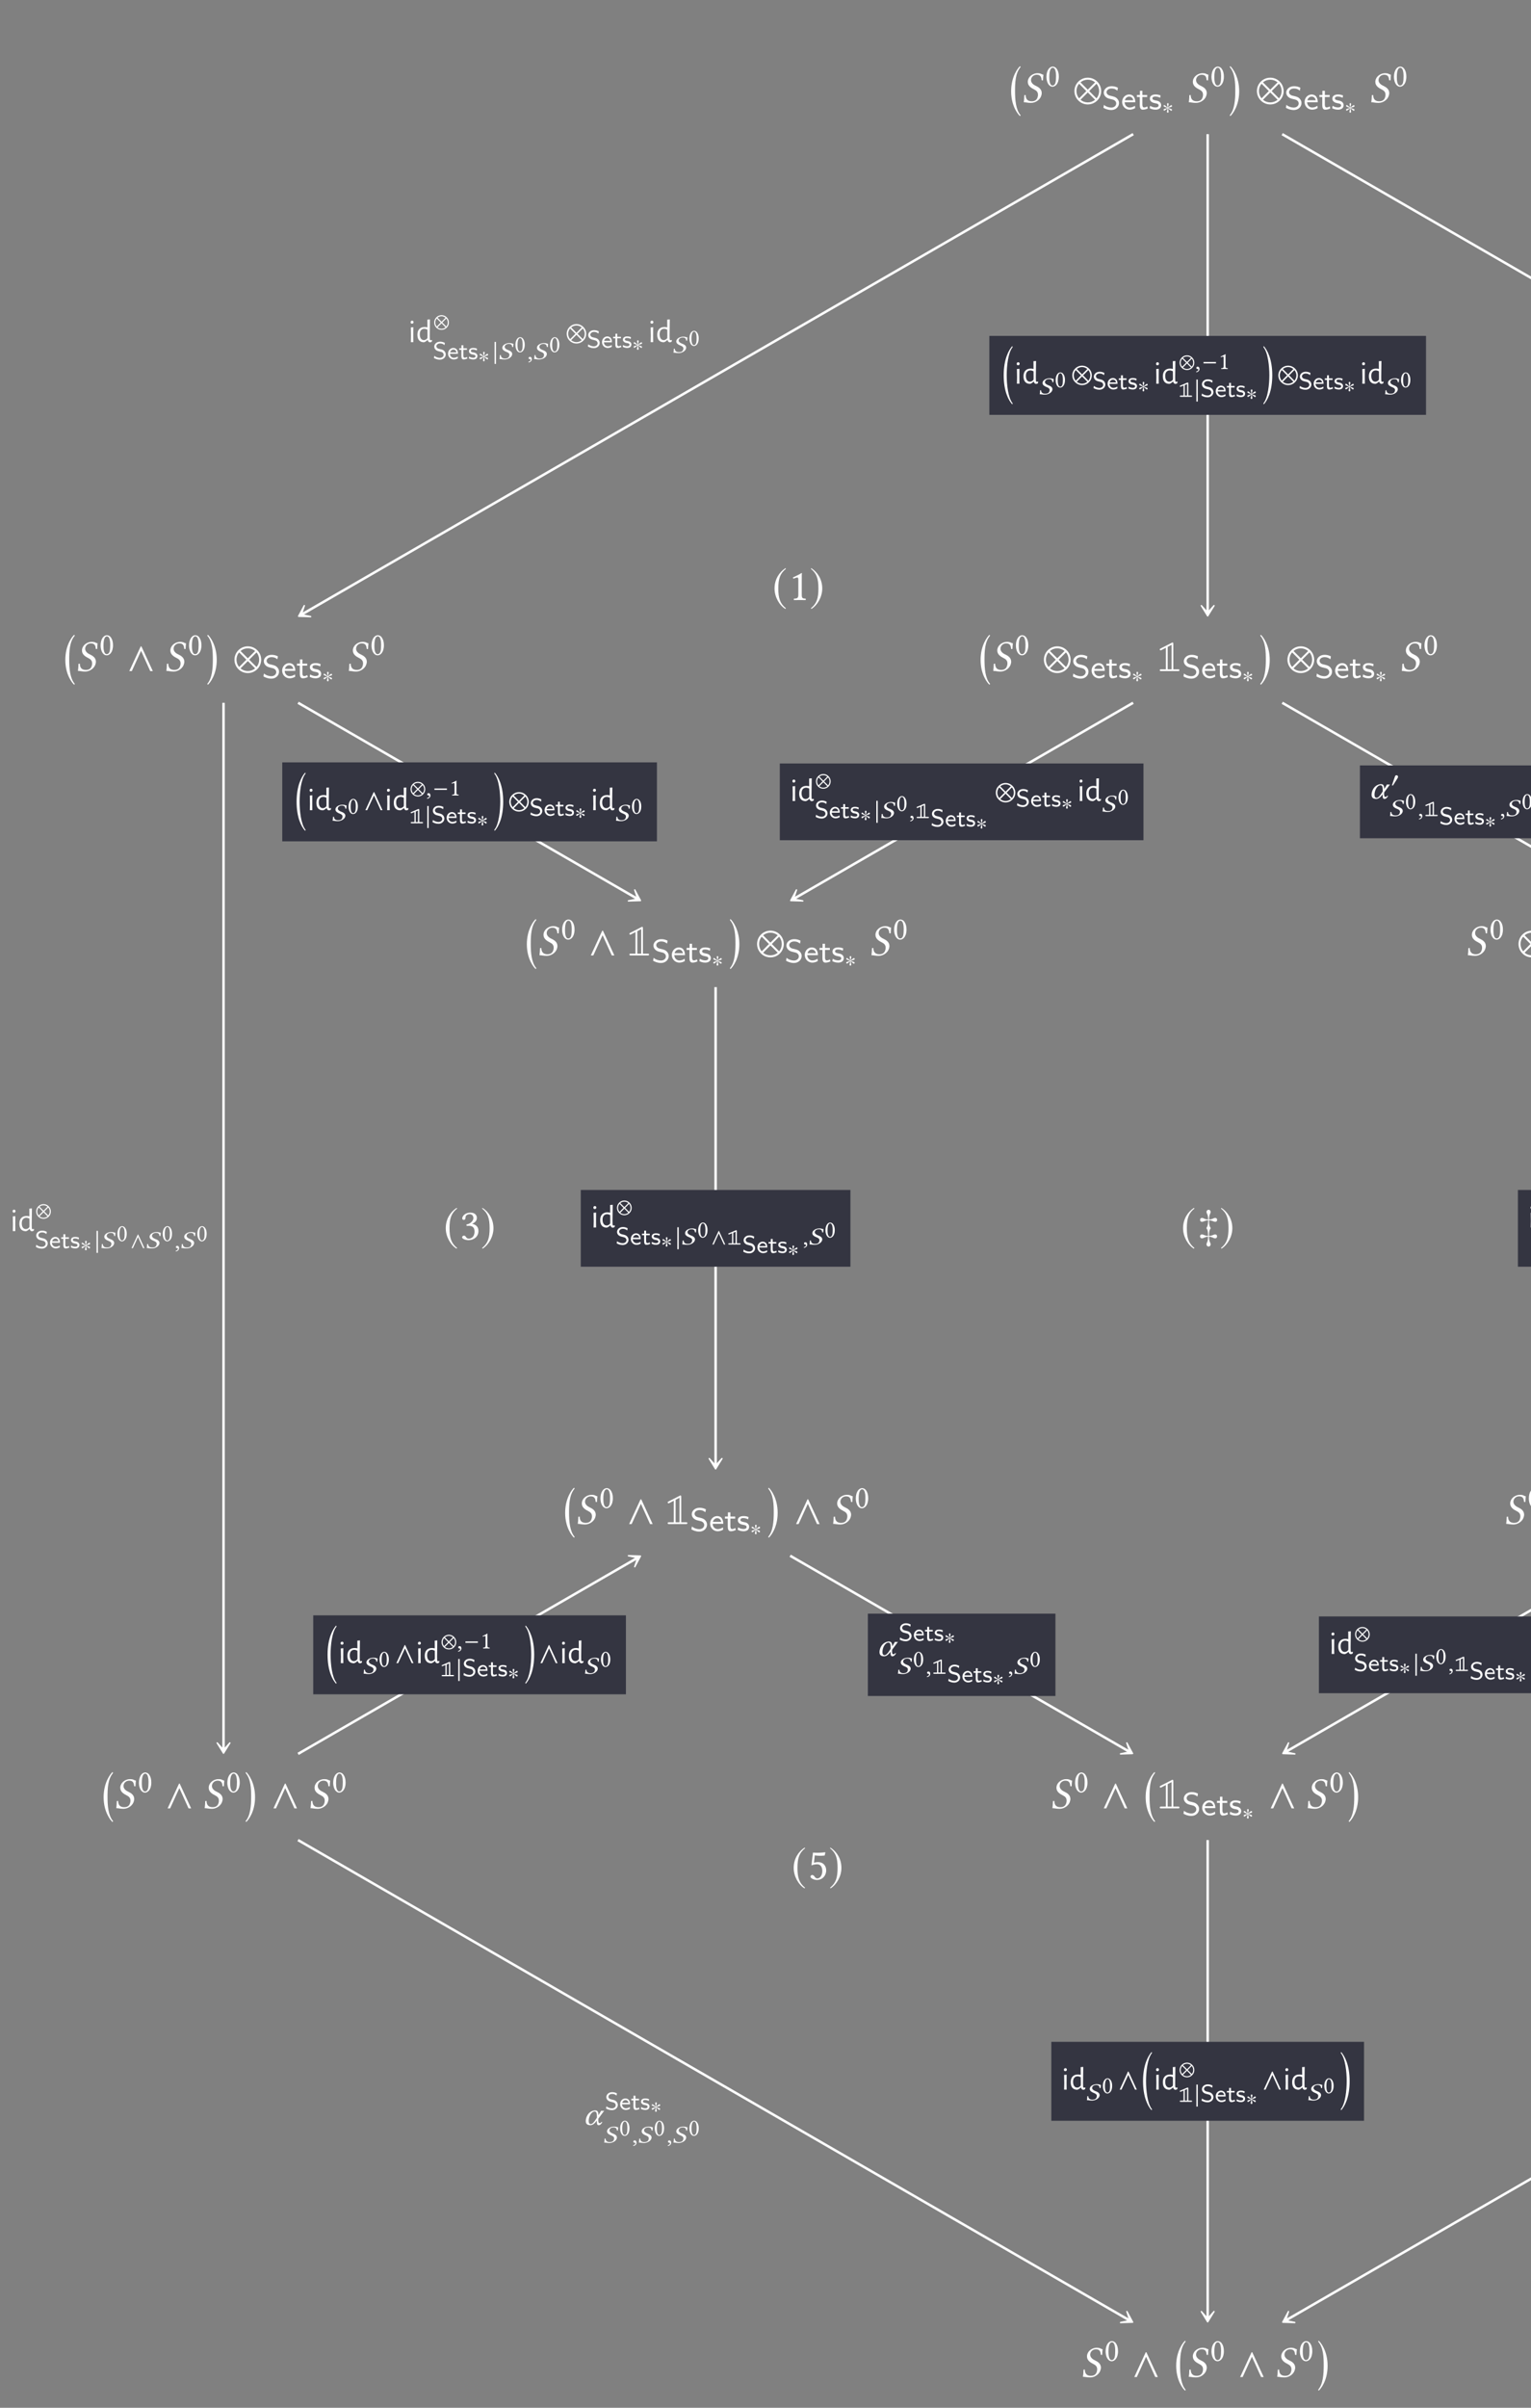 <?xml version="1.0" encoding="UTF-8"?>
<svg xmlns="http://www.w3.org/2000/svg" xmlns:xlink="http://www.w3.org/1999/xlink" width="343.711" height="540.135" viewBox="0 0 343.711 540.135">
<rect x="0" y="0" width="343.711" height="540.135" fill="#808080" stroke="none"/>
<defs>
<g>
<g id="glyph-0-0">
<path d="M 2.625 10.453 C 1.531 9.219 1.375 6.922 1.375 5.078 C 1.375 3.234 1.422 1.016 2.625 -0.359 L 2.5 -0.562 C 2.031 -0.156 0.5 1.781 0.5 5.078 C 0.5 8.375 2.031 10.266 2.5 10.656 Z M 2.625 10.453 "/>
</g>
<g id="glyph-0-1">
<path d="M 0.297 10.453 L 0.422 10.656 C 0.891 10.266 2.422 8.375 2.422 5.078 C 2.422 1.781 0.891 -0.156 0.422 -0.562 L 0.297 -0.359 C 1.5 1.016 1.547 3.234 1.547 5.078 C 1.547 6.922 1.391 9.219 0.297 10.453 Z M 0.297 10.453 "/>
</g>
<g id="glyph-1-0">
<path d="M 4.922 -6.234 C 4.406 -6.312 4.469 -6.562 3.578 -6.562 C 2.734 -6.562 1.656 -5.984 1.453 -4.938 C 1.422 -4.812 1.422 -4.703 1.422 -4.609 C 1.422 -3.719 2.188 -3.25 2.875 -2.906 C 3.344 -2.672 3.703 -2.359 3.703 -1.75 C 3.703 -1.641 3.703 -1.531 3.672 -1.391 C 3.516 -0.578 3.016 -0.266 2.297 -0.266 C 1.453 -0.266 0.953 -0.672 0.938 -1.672 L 0.641 -1.641 C 0.609 -0.891 0.594 -0.562 0.516 -0.047 C 1.094 -0.047 1.328 0.094 2.141 0.094 C 3.25 0.094 4.312 -0.719 4.5 -1.734 C 4.531 -1.859 4.547 -2 4.547 -2.109 C 4.547 -2.984 3.859 -3.438 3.188 -3.75 C 2.859 -3.891 2.141 -4.312 2.141 -5 C 2.141 -5.062 2.141 -5.141 2.156 -5.203 C 2.266 -5.812 2.797 -6.219 3.422 -6.219 C 4.344 -6.219 4.469 -5.625 4.531 -4.969 L 4.828 -4.953 C 4.828 -5.438 4.891 -5.703 4.922 -6.234 Z M 4.922 -6.234 "/>
</g>
<g id="glyph-2-0">
<path d="M 1.688 -4.172 C 1.812 -4.172 1.922 -4.141 2.016 -4.047 C 2.234 -3.859 2.438 -3.312 2.438 -2.344 C 2.438 -1.672 2.406 -1.219 2.312 -0.844 C 2.156 -0.25 1.797 -0.188 1.656 -0.188 C 0.984 -0.188 0.922 -1.422 0.922 -2.062 C 0.922 -3.844 1.359 -4.172 1.688 -4.172 Z M 1.656 0.078 C 2.219 0.078 3.062 -0.5 3.062 -2.203 C 3.062 -2.922 2.891 -3.531 2.578 -3.953 C 2.391 -4.219 2.078 -4.438 1.688 -4.438 C 0.969 -4.438 0.281 -3.578 0.281 -2.141 C 0.281 -1.359 0.516 -0.625 0.922 -0.234 C 1.125 -0.031 1.375 0.078 1.656 0.078 Z M 1.656 0.078 "/>
</g>
<g id="glyph-3-0">
<path d="M 6.172 -2.562 C 6.172 -4.219 4.828 -5.562 3.172 -5.562 C 1.516 -5.562 0.172 -4.219 0.172 -2.562 C 0.172 -0.906 1.516 0.438 3.172 0.438 C 4.828 0.438 6.172 -0.906 6.172 -2.562 Z M 4.812 -4.516 L 3.172 -2.875 L 1.531 -4.516 C 1.969 -4.891 2.547 -5.109 3.172 -5.109 C 3.781 -5.109 4.359 -4.891 4.812 -4.516 Z M 5.719 -2.562 C 5.719 -1.938 5.5 -1.359 5.125 -0.922 L 3.484 -2.562 L 5.125 -4.203 C 5.5 -3.766 5.719 -3.188 5.719 -2.562 Z M 2.844 -2.562 L 1.219 -0.922 C 0.844 -1.359 0.625 -1.938 0.625 -2.562 C 0.625 -3.188 0.844 -3.766 1.219 -4.203 Z M 4.812 -0.609 C 4.359 -0.234 3.781 -0.016 3.172 -0.016 C 2.547 -0.016 1.969 -0.234 1.531 -0.609 L 3.172 -2.25 Z M 4.812 -0.609 "/>
</g>
<g id="glyph-3-1">
<path d="M 5.906 0 L 3.344 -5.547 L 3.188 -5.547 L 0.625 0 L 1.188 0 L 3.266 -4.547 L 5.328 0 Z M 5.906 0 "/>
</g>
<g id="glyph-3-2">
<path d="M 2.938 -7.141 C 1.5 -6.203 0.484 -4.594 0.484 -2.562 C 0.484 -0.703 1.531 1.172 2.906 2.016 L 3.031 1.859 C 1.719 0.812 1.328 -0.391 1.328 -2.594 C 1.328 -4.812 1.75 -5.953 3.031 -6.984 Z M 2.938 -7.141 "/>
</g>
<g id="glyph-3-3">
<path d="M 4.406 -4.469 C 4.406 -4.781 4.172 -4.891 4 -4.891 C 3.531 -4.891 3.453 -4.562 2.609 -4.547 C 2.594 -5.75 2.953 -5.797 2.953 -6.266 C 2.953 -6.516 2.734 -6.734 2.5 -6.734 C 2.25 -6.734 2.031 -6.516 2.031 -6.266 C 2.031 -5.797 2.406 -5.75 2.391 -4.547 C 1.531 -4.562 1.453 -4.891 1 -4.891 C 0.812 -4.891 0.594 -4.781 0.594 -4.469 C 0.594 -4.109 0.812 -4.031 1 -4.031 C 1.453 -4.031 1.531 -4.312 2.391 -4.359 C 2.391 -4 2.406 -3.125 1.984 -2.594 C 2.406 -2.219 2.375 -1.25 2.375 -0.844 C 1.531 -0.906 1.453 -1.188 0.984 -1.188 C 0.812 -1.188 0.578 -1.094 0.578 -0.75 C 0.578 -0.438 0.812 -0.312 0.984 -0.312 C 1.453 -0.312 1.531 -0.641 2.375 -0.672 C 2.391 0.531 2.031 0.578 2.031 1.062 C 2.031 1.312 2.234 1.531 2.5 1.531 C 2.734 1.531 2.953 1.312 2.953 1.062 C 2.953 0.578 2.578 0.531 2.594 -0.672 C 3.453 -0.641 3.531 -0.312 3.984 -0.312 C 4.172 -0.312 4.391 -0.438 4.391 -0.75 C 4.391 -1.094 4.172 -1.188 3.984 -1.188 C 3.531 -1.188 3.453 -0.906 2.594 -0.844 C 2.594 -1.25 2.547 -2.109 3 -2.594 C 2.547 -3.109 2.609 -4 2.609 -4.359 C 3.453 -4.312 3.531 -4.031 4 -4.031 C 4.172 -4.031 4.406 -4.109 4.406 -4.469 Z M 4.406 -4.469 "/>
</g>
<g id="glyph-3-4">
<path d="M 0.375 -7.141 L 0.297 -6.984 C 1.578 -5.953 1.984 -4.812 1.984 -2.594 C 1.984 -0.391 1.609 0.812 0.297 1.859 L 0.406 2.016 C 1.781 1.172 2.844 -0.703 2.844 -2.562 C 2.844 -4.594 1.828 -6.203 0.375 -7.141 Z M 0.375 -7.141 "/>
</g>
<g id="glyph-4-0">
<path d="M 3.844 -1.391 C 3.844 -1.984 3.516 -2.312 3.359 -2.469 C 3.062 -2.766 2.719 -2.844 2.172 -2.984 C 1.719 -3.078 1.484 -3.141 1.312 -3.312 C 1.219 -3.406 1.047 -3.562 1.047 -3.844 C 1.047 -4.25 1.453 -4.672 2.172 -4.672 C 2.719 -4.672 3.109 -4.5 3.469 -4.188 L 3.594 -4.844 C 3.125 -5.078 2.703 -5.188 2.172 -5.188 C 1.078 -5.188 0.422 -4.453 0.422 -3.75 C 0.422 -3.453 0.516 -3.109 0.875 -2.781 C 1.203 -2.484 1.531 -2.406 1.984 -2.297 C 2.594 -2.156 2.766 -2.109 2.969 -1.891 C 3.109 -1.766 3.219 -1.562 3.219 -1.312 C 3.219 -0.859 2.812 -0.391 2.109 -0.391 C 1.703 -0.391 1.031 -0.516 0.453 -1 L 0.344 -0.344 C 0.703 -0.141 1.312 0.156 2.125 0.156 C 3.125 0.156 3.844 -0.578 3.844 -1.391 Z M 3.844 -1.391 "/>
</g>
<g id="glyph-4-1">
<path d="M 3.203 -1.594 C 3.203 -1.922 3.156 -2.406 2.875 -2.828 C 2.609 -3.203 2.172 -3.328 1.828 -3.328 C 0.938 -3.328 0.25 -2.562 0.25 -1.641 C 0.25 -0.703 0.984 0.078 1.938 0.078 C 2.359 0.078 2.797 -0.047 3.172 -0.281 L 3.125 -0.797 C 2.719 -0.5 2.266 -0.406 1.953 -0.406 C 1.312 -0.406 0.828 -0.922 0.812 -1.594 Z M 2.75 -2.031 L 0.859 -2.031 C 1.031 -2.609 1.453 -2.859 1.828 -2.859 C 2.141 -2.859 2.609 -2.703 2.75 -2.031 Z M 2.75 -2.031 "/>
</g>
<g id="glyph-4-2">
<path d="M 2.578 -0.203 L 2.453 -0.656 C 2.203 -0.484 1.953 -0.422 1.75 -0.422 C 1.453 -0.422 1.359 -0.719 1.359 -1.062 L 1.359 -2.766 L 2.438 -2.766 L 2.438 -3.219 L 1.359 -3.219 L 1.359 -4.156 L 0.812 -4.156 L 0.812 -3.219 L 0.141 -3.219 L 0.141 -2.766 L 0.781 -2.766 L 0.781 -0.938 C 0.781 -0.438 0.906 0.078 1.438 0.078 C 1.953 0.078 2.359 -0.094 2.578 -0.203 Z M 2.578 -0.203 "/>
</g>
<g id="glyph-4-3">
<path d="M 2.781 -0.938 C 2.781 -1.078 2.766 -1.359 2.469 -1.641 C 2.188 -1.875 1.938 -1.922 1.578 -1.984 C 1.156 -2.078 0.828 -2.141 0.828 -2.453 C 0.828 -2.875 1.344 -2.875 1.453 -2.875 C 1.875 -2.875 2.188 -2.781 2.562 -2.594 L 2.656 -3.109 C 2.156 -3.312 1.797 -3.328 1.531 -3.328 C 1.344 -3.328 0.25 -3.328 0.25 -2.375 C 0.25 -2.031 0.438 -1.844 0.531 -1.75 C 0.797 -1.5 1.094 -1.438 1.484 -1.359 C 1.828 -1.297 2.219 -1.234 2.219 -0.875 C 2.219 -0.422 1.609 -0.422 1.516 -0.422 C 1.047 -0.422 0.609 -0.594 0.312 -0.797 L 0.219 -0.25 C 0.469 -0.125 0.906 0.078 1.516 0.078 C 1.844 0.078 2.156 0.016 2.422 -0.172 C 2.703 -0.375 2.781 -0.703 2.781 -0.938 Z M 2.781 -0.938 "/>
</g>
<g id="glyph-5-0">
<path d="M 2.25 -1.828 C 2.25 -1.922 2.172 -2.031 2.062 -2.031 C 1.938 -2.031 1.484 -1.578 1.328 -1.484 C 1.328 -1.781 1.484 -2.094 1.484 -2.281 C 1.484 -2.391 1.406 -2.469 1.297 -2.469 C 1.188 -2.469 1.125 -2.391 1.125 -2.281 C 1.125 -2.062 1.25 -1.781 1.25 -1.484 C 1.078 -1.578 0.641 -2.047 0.531 -2.047 C 0.438 -2.047 0.344 -1.953 0.344 -1.859 C 0.344 -1.656 1 -1.531 1.203 -1.406 C 0.969 -1.281 0.547 -1.219 0.438 -1.141 C 0.391 -1.109 0.344 -1.047 0.344 -0.984 C 0.344 -0.891 0.422 -0.797 0.516 -0.797 C 0.641 -0.797 1.078 -1.234 1.25 -1.328 C 1.25 -1.031 1.094 -0.719 1.094 -0.531 C 1.094 -0.422 1.172 -0.344 1.281 -0.344 C 1.406 -0.344 1.469 -0.422 1.469 -0.531 C 1.469 -0.75 1.344 -1.047 1.344 -1.328 C 1.516 -1.234 1.938 -0.766 2.047 -0.766 C 2.156 -0.766 2.234 -0.859 2.234 -0.969 C 2.234 -1.031 2.188 -1.078 2.141 -1.125 C 1.984 -1.219 1.609 -1.266 1.375 -1.406 C 1.641 -1.562 1.984 -1.578 2.141 -1.672 C 2.203 -1.719 2.25 -1.766 2.25 -1.828 Z M 2.25 -1.828 "/>
</g>
<g id="glyph-5-1">
<path d="M 3.391 -1.406 C 3.391 -2.312 2.656 -3.062 1.75 -3.062 C 0.828 -3.062 0.094 -2.312 0.094 -1.406 C 0.094 -0.5 0.828 0.234 1.75 0.234 C 2.656 0.234 3.391 -0.5 3.391 -1.406 Z M 2.641 -2.484 L 1.75 -1.578 L 0.844 -2.484 C 1.078 -2.688 1.406 -2.812 1.75 -2.812 C 2.078 -2.812 2.391 -2.688 2.641 -2.484 Z M 3.141 -1.406 C 3.141 -1.062 3.016 -0.75 2.812 -0.516 L 1.922 -1.406 L 2.812 -2.312 C 3.016 -2.062 3.141 -1.75 3.141 -1.406 Z M 1.562 -1.406 L 0.672 -0.516 C 0.469 -0.75 0.344 -1.062 0.344 -1.406 C 0.344 -1.75 0.469 -2.062 0.672 -2.312 Z M 2.641 -0.328 C 2.391 -0.125 2.078 0 1.75 0 C 1.406 0 1.078 -0.125 0.844 -0.328 L 1.75 -1.234 Z M 2.641 -0.328 "/>
</g>
<g id="glyph-5-2">
<path d="M 0.703 1.062 L 0.703 -3.875 L 0.391 -3.875 L 0.391 1.062 Z M 0.703 1.062 "/>
</g>
<g id="glyph-5-3">
<path d="M 3.25 0 L 1.844 -3.047 L 1.75 -3.047 L 0.344 0 L 0.656 0 L 1.797 -2.5 L 2.938 0 Z M 3.25 0 "/>
</g>
<g id="glyph-5-4">
<path d="M 1.625 -2.25 C 1.625 -2.453 1.438 -2.578 1.25 -2.578 C 1.047 -2.578 0.953 -2.375 0.906 -2.219 L 0.328 -0.547 C 0.312 -0.516 0.281 -0.406 0.281 -0.359 C 0.281 -0.312 0.312 -0.25 0.359 -0.25 C 0.438 -0.25 0.531 -0.359 0.578 -0.422 L 1.469 -1.844 C 1.547 -1.953 1.625 -2.109 1.625 -2.25 Z M 1.625 -2.25 "/>
</g>
<g id="glyph-5-5">
<path d="M 3.141 -1.25 L 3.141 -1.562 L 0.344 -1.562 L 0.344 -1.25 Z M 3.141 -1.25 "/>
</g>
<g id="glyph-6-0">
<path d="M 0.75 -5.078 C 0.656 -5.031 0.547 -4.969 0.547 -4.859 C 0.547 -4.75 0.641 -4.656 0.75 -4.656 C 0.781 -4.656 0.812 -4.656 0.922 -4.719 L 1.922 -5.234 L 1.922 -0.406 L 0.906 -0.406 C 0.75 -0.406 0.547 -0.406 0.547 -0.203 C 0.547 0 0.75 0 0.906 0 L 4.625 0 C 4.797 0 4.969 0 4.969 -0.203 C 4.969 -0.406 4.797 -0.406 4.625 -0.406 L 3.594 -0.406 L 3.594 -6.062 C 3.594 -6.234 3.594 -6.422 3.406 -6.422 C 3.375 -6.422 3.344 -6.422 3.234 -6.344 Z M 3.203 -0.406 L 2.328 -0.406 L 2.328 -5.438 L 3.203 -5.891 Z M 3.203 -0.406 "/>
</g>
<g id="glyph-7-0">
<path d="M 0.625 -1.406 L 0.594 -3.297 L 1.156 -3.344 L 1.141 -1.453 L 1.156 0 L 0.594 0 Z M 0.891 -4.812 C 0.984 -4.812 1.055 -4.781 1.109 -4.719 C 1.172 -4.664 1.203 -4.586 1.203 -4.484 C 1.203 -4.379 1.172 -4.297 1.109 -4.234 C 1.055 -4.172 0.973 -4.141 0.859 -4.141 C 0.766 -4.141 0.688 -4.164 0.625 -4.219 C 0.57 -4.281 0.547 -4.363 0.547 -4.469 C 0.547 -4.57 0.578 -4.656 0.641 -4.719 C 0.703 -4.781 0.785 -4.812 0.891 -4.812 Z M 0.891 -4.812 "/>
</g>
<g id="glyph-7-1">
<path d="M 3.078 -1.453 L 3.094 -0.719 C 3.102 -0.613 3.117 -0.539 3.141 -0.5 C 3.172 -0.457 3.227 -0.438 3.312 -0.438 C 3.383 -0.438 3.461 -0.453 3.547 -0.484 L 3.609 -0.422 L 3.547 -0.109 C 3.422 -0.023 3.285 0.023 3.141 0.047 C 2.992 0.023 2.879 -0.023 2.797 -0.109 C 2.711 -0.191 2.66 -0.312 2.641 -0.469 L 2.594 -0.469 C 2.445 -0.344 2.312 -0.238 2.188 -0.156 C 2.07 -0.082 1.941 -0.02 1.797 0.031 C 1.316 0.031 0.945 -0.113 0.688 -0.406 C 0.438 -0.695 0.312 -1.113 0.312 -1.656 C 0.312 -2.207 0.453 -2.633 0.734 -2.938 C 1.016 -3.238 1.41 -3.391 1.922 -3.391 C 2.148 -3.391 2.363 -3.363 2.562 -3.312 L 2.547 -5.047 L 3.125 -5.094 Z M 1.859 -2.984 C 1.547 -2.984 1.297 -2.875 1.109 -2.656 C 0.93 -2.445 0.844 -2.145 0.844 -1.75 C 0.844 -1.344 0.926 -1.023 1.094 -0.797 C 1.258 -0.566 1.484 -0.453 1.766 -0.453 C 1.898 -0.453 2.031 -0.484 2.156 -0.547 C 2.289 -0.617 2.426 -0.734 2.562 -0.891 L 2.578 -1.422 L 2.562 -2.797 C 2.301 -2.922 2.066 -2.984 1.859 -2.984 Z M 1.859 -2.984 "/>
</g>
<g id="glyph-8-0">
<path d="M 2.906 -1.047 C 2.906 -1.5 2.656 -1.75 2.547 -1.859 C 2.312 -2.094 2.062 -2.156 1.641 -2.25 C 1.297 -2.328 1.125 -2.375 1 -2.5 C 0.922 -2.562 0.797 -2.688 0.797 -2.906 C 0.797 -3.203 1.109 -3.531 1.641 -3.531 C 2.047 -3.531 2.344 -3.391 2.625 -3.156 L 2.703 -3.656 C 2.359 -3.828 2.047 -3.922 1.641 -3.922 C 0.812 -3.922 0.328 -3.359 0.328 -2.828 C 0.328 -2.609 0.391 -2.344 0.656 -2.094 C 0.906 -1.875 1.156 -1.812 1.5 -1.734 C 1.953 -1.625 2.078 -1.594 2.25 -1.438 C 2.344 -1.328 2.438 -1.172 2.438 -0.984 C 2.438 -0.641 2.125 -0.297 1.594 -0.297 C 1.281 -0.297 0.781 -0.391 0.344 -0.75 L 0.25 -0.266 C 0.531 -0.109 0.984 0.109 1.594 0.109 C 2.359 0.109 2.906 -0.438 2.906 -1.047 Z M 2.906 -1.047 "/>
</g>
<g id="glyph-8-1">
<path d="M 2.406 -1.203 C 2.406 -1.453 2.391 -1.828 2.172 -2.141 C 1.969 -2.406 1.641 -2.516 1.375 -2.516 C 0.703 -2.516 0.188 -1.938 0.188 -1.234 C 0.188 -0.531 0.734 0.062 1.469 0.062 C 1.781 0.062 2.109 -0.031 2.391 -0.203 L 2.359 -0.594 C 2.047 -0.375 1.703 -0.312 1.469 -0.312 C 1 -0.312 0.625 -0.703 0.609 -1.203 Z M 2.078 -1.531 L 0.656 -1.531 C 0.781 -1.969 1.109 -2.156 1.375 -2.156 C 1.625 -2.156 1.969 -2.047 2.078 -1.531 Z M 2.078 -1.531 "/>
</g>
<g id="glyph-8-2">
<path d="M 1.938 -0.141 L 1.844 -0.5 C 1.672 -0.375 1.469 -0.328 1.328 -0.328 C 1.094 -0.328 1.031 -0.547 1.031 -0.797 L 1.031 -2.094 L 1.844 -2.094 L 1.844 -2.438 L 1.031 -2.438 L 1.031 -3.125 L 0.609 -3.125 L 0.609 -2.438 L 0.109 -2.438 L 0.109 -2.094 L 0.594 -2.094 L 0.594 -0.703 C 0.594 -0.328 0.688 0.062 1.078 0.062 C 1.469 0.062 1.781 -0.078 1.938 -0.141 Z M 1.938 -0.141 "/>
</g>
<g id="glyph-8-3">
<path d="M 2.094 -0.719 C 2.094 -0.812 2.094 -1.031 1.859 -1.234 C 1.656 -1.422 1.453 -1.453 1.203 -1.5 C 0.875 -1.562 0.625 -1.609 0.625 -1.859 C 0.625 -2.172 1.016 -2.172 1.109 -2.172 C 1.422 -2.172 1.656 -2.094 1.938 -1.953 L 2 -2.344 C 1.625 -2.5 1.359 -2.516 1.156 -2.516 C 1.016 -2.516 0.188 -2.516 0.188 -1.781 C 0.188 -1.531 0.328 -1.391 0.406 -1.328 C 0.594 -1.125 0.828 -1.078 1.125 -1.031 C 1.375 -0.984 1.672 -0.922 1.672 -0.656 C 1.672 -0.312 1.219 -0.312 1.141 -0.312 C 0.797 -0.312 0.453 -0.438 0.234 -0.594 L 0.172 -0.188 C 0.344 -0.094 0.688 0.062 1.141 0.062 C 1.391 0.062 1.625 0.016 1.828 -0.125 C 2.031 -0.281 2.094 -0.531 2.094 -0.719 Z M 2.094 -0.719 "/>
</g>
<g id="glyph-9-0">
<path d="M 3.484 -3.438 C 3.125 -3.484 3.172 -3.609 2.531 -3.609 C 1.922 -3.609 1.156 -3.297 1 -2.719 C 0.984 -2.656 0.984 -2.594 0.984 -2.531 C 0.984 -2.047 1.516 -1.781 2 -1.594 C 2.312 -1.469 2.578 -1.297 2.578 -0.969 C 2.578 -0.906 2.562 -0.844 2.547 -0.766 C 2.453 -0.312 2.094 -0.141 1.594 -0.141 C 1.016 -0.141 0.656 -0.375 0.656 -0.922 L 0.438 -0.906 C 0.422 -0.484 0.406 -0.312 0.344 -0.031 C 0.75 -0.031 0.938 0.062 1.5 0.062 C 2.281 0.062 3.031 -0.391 3.172 -0.953 C 3.188 -1.031 3.203 -1.094 3.203 -1.156 C 3.203 -1.641 2.719 -1.891 2.25 -2.062 C 2.031 -2.141 1.516 -2.375 1.516 -2.75 C 1.516 -2.781 1.531 -2.828 1.531 -2.859 C 1.609 -3.203 1.969 -3.422 2.422 -3.422 C 3.062 -3.422 3.172 -3.094 3.203 -2.734 L 3.422 -2.719 C 3.422 -2.984 3.469 -3.141 3.484 -3.438 Z M 3.484 -3.438 "/>
</g>
<g id="glyph-9-1">
<path d="M 0.609 -0.516 C 0.422 -0.516 0.297 -0.391 0.297 -0.234 C 0.297 -0.062 0.453 -0.016 0.562 0 C 0.672 0.016 0.766 0.047 0.766 0.172 C 0.766 0.281 0.562 0.531 0.25 0.594 C 0.25 0.656 0.266 0.703 0.312 0.734 C 0.672 0.688 1.016 0.406 1.016 0.016 C 1.016 -0.312 0.859 -0.516 0.609 -0.516 Z M 0.609 -0.516 "/>
</g>
<g id="glyph-10-0">
<path d="M 1.266 -3.156 C 1.359 -3.156 1.453 -3.125 1.516 -3.062 C 1.688 -2.922 1.844 -2.5 1.844 -1.766 C 1.844 -1.266 1.828 -0.922 1.75 -0.641 C 1.625 -0.188 1.359 -0.141 1.25 -0.141 C 0.75 -0.141 0.688 -1.078 0.688 -1.547 C 0.688 -2.906 1.031 -3.156 1.266 -3.156 Z M 1.25 0.062 C 1.672 0.062 2.312 -0.375 2.312 -1.656 C 2.312 -2.203 2.188 -2.672 1.938 -2.984 C 1.797 -3.188 1.562 -3.344 1.266 -3.344 C 0.734 -3.344 0.219 -2.703 0.219 -1.609 C 0.219 -1.031 0.391 -0.469 0.703 -0.172 C 0.844 -0.016 1.031 0.062 1.25 0.062 Z M 1.25 0.062 "/>
</g>
<g id="glyph-10-1">
<path d="M 1.578 -0.672 L 1.578 -2.578 C 1.578 -2.906 1.578 -3.234 1.594 -3.312 C 1.594 -3.328 1.578 -3.328 1.562 -3.328 C 1.266 -3.141 0.969 -3.016 0.484 -2.781 C 0.5 -2.719 0.516 -2.672 0.578 -2.641 C 0.828 -2.734 0.938 -2.781 1.047 -2.781 C 1.141 -2.781 1.156 -2.641 1.156 -2.453 L 1.156 -0.672 C 1.156 -0.219 1.016 -0.188 0.625 -0.172 C 0.594 -0.141 0.594 -0.016 0.625 0.016 C 0.891 0 1.094 0 1.391 0 C 1.656 0 1.781 0 2.062 0.016 C 2.094 -0.016 2.094 -0.141 2.062 -0.172 C 1.672 -0.188 1.578 -0.219 1.578 -0.672 Z M 1.578 -0.672 "/>
</g>
<g id="glyph-11-0">
<path d="M 4.5 -1.875 C 4.5 -3.078 3.516 -4.047 2.312 -4.047 C 1.109 -4.047 0.125 -3.078 0.125 -1.875 C 0.125 -0.656 1.109 0.312 2.312 0.312 C 3.516 0.312 4.5 -0.656 4.5 -1.875 Z M 3.5 -3.297 L 2.312 -2.094 L 1.125 -3.297 C 1.438 -3.562 1.859 -3.734 2.312 -3.734 C 2.766 -3.734 3.172 -3.562 3.5 -3.297 Z M 4.172 -1.875 C 4.172 -1.422 4 -1 3.734 -0.672 L 2.547 -1.875 L 3.734 -3.062 C 4 -2.734 4.172 -2.312 4.172 -1.875 Z M 2.078 -1.875 L 0.891 -0.672 C 0.625 -1 0.453 -1.422 0.453 -1.875 C 0.453 -2.312 0.625 -2.734 0.891 -3.062 Z M 3.5 -0.438 C 3.172 -0.172 2.766 0 2.312 0 C 1.859 0 1.438 -0.172 1.125 -0.438 L 2.312 -1.641 Z M 3.5 -0.438 "/>
</g>
<g id="glyph-11-1">
<path d="M 4.297 0 L 2.438 -4.047 L 2.312 -4.047 L 0.453 0 L 0.859 0 L 2.391 -3.312 L 3.891 0 Z M 4.297 0 "/>
</g>
<g id="glyph-12-0">
<path d="M 3.344 -1.375 L 4.656 -3.156 C 4.562 -3.156 4.438 -3.109 4.328 -3.109 C 4.219 -3.109 4.094 -3.156 3.984 -3.156 L 3.359 -2.125 L 3.359 -2.188 C 3.359 -2.828 3.188 -3.219 2.641 -3.219 C 1.969 -3.219 0.938 -2.766 0.594 -1.422 C 0.531 -1.219 0.516 -1.016 0.516 -0.828 C 0.516 -0.266 0.812 0.094 1.531 0.094 C 2.031 0.094 2.453 -0.203 3 -0.938 L 3 -0.594 C 3 -0.125 3.125 0.094 3.406 0.094 C 3.719 0.094 3.938 -0.109 4.234 -0.562 L 4.047 -0.625 C 3.875 -0.406 3.781 -0.359 3.594 -0.359 C 3.438 -0.359 3.328 -0.562 3.328 -0.938 L 3.328 -0.953 Z M 2.516 -2.969 C 2.938 -2.969 3.016 -2.516 3.016 -1.891 C 3.016 -1.844 3.016 -1.797 3.016 -1.75 L 3.016 -1.594 L 2.828 -1.297 C 2.406 -0.609 1.984 -0.156 1.656 -0.156 C 1.312 -0.156 1.172 -0.438 1.172 -0.859 C 1.172 -1.859 1.781 -2.969 2.516 -2.969 Z M 2.516 -2.969 "/>
</g>
<g id="glyph-13-0">
<path d="M 0.484 -2.531 C 0.406 -2.5 0.344 -2.484 0.344 -2.391 C 0.344 -2.312 0.406 -2.25 0.484 -2.25 C 0.5 -2.25 0.516 -2.25 0.578 -2.281 L 1.188 -2.531 L 1.188 -0.281 L 0.562 -0.281 C 0.484 -0.281 0.344 -0.281 0.344 -0.141 C 0.344 0 0.484 0 0.562 0 L 2.906 0 C 2.984 0 3.109 0 3.109 -0.141 C 3.109 -0.281 2.984 -0.281 2.906 -0.281 L 2.266 -0.281 L 2.266 -3 C 2.266 -3.078 2.266 -3.203 2.125 -3.203 C 2.109 -3.203 2.094 -3.203 2.031 -3.188 Z M 1.469 -0.281 L 1.469 -2.641 L 1.984 -2.859 L 1.984 -0.281 Z M 1.469 -0.281 "/>
</g>
<g id="glyph-14-0">
<path d="M 2.375 12.453 C 1.328 11.203 1.031 8.141 1.031 6.125 C 1.031 4.125 1.328 1.062 2.375 -0.188 L 2.281 -0.406 C 1.484 0.5 0.359 2.516 0.359 6.125 C 0.359 9.75 1.438 11.766 2.281 12.672 Z M 2.375 12.453 "/>
</g>
<g id="glyph-14-1">
<path d="M 0.219 12.453 L 0.312 12.672 C 1.141 11.766 2.219 9.75 2.219 6.125 C 2.219 2.516 1.109 0.5 0.312 -0.406 L 0.219 -0.188 C 1.266 1.062 1.562 4.125 1.562 6.125 C 1.562 8.141 1.266 11.203 0.219 12.453 Z M 0.219 12.453 "/>
</g>
<g id="glyph-15-0">
<path d="M 2.875 -1.219 L 2.875 -4.672 C 2.875 -5.281 2.875 -5.875 2.906 -6.016 C 2.906 -6.062 2.875 -6.062 2.844 -6.062 C 2.297 -5.719 1.766 -5.469 0.891 -5.062 C 0.906 -4.953 0.953 -4.859 1.031 -4.797 C 1.5 -4.984 1.719 -5.047 1.906 -5.047 C 2.078 -5.047 2.109 -4.812 2.109 -4.469 L 2.109 -1.219 C 2.109 -0.391 1.828 -0.344 1.141 -0.312 C 1.078 -0.25 1.078 -0.047 1.141 0.016 C 1.625 0.016 1.984 0 2.516 0 C 3 0 3.234 0.016 3.734 0.016 C 3.797 -0.047 3.797 -0.25 3.734 -0.312 C 3.047 -0.344 2.875 -0.391 2.875 -1.219 Z M 2.875 -1.219 "/>
</g>
<g id="glyph-15-1">
<path d="M 2.141 -5.734 C 2.578 -5.734 2.969 -5.469 2.969 -4.828 C 2.969 -4.328 2.391 -3.562 1.406 -3.422 L 1.453 -3.109 C 1.625 -3.125 1.797 -3.125 1.938 -3.125 C 2.5 -3.125 3.234 -2.969 3.234 -1.844 C 3.234 -0.516 2.359 -0.25 2 -0.25 C 1.5 -0.25 1.406 -0.484 1.281 -0.656 C 1.188 -0.797 1.062 -0.922 0.859 -0.922 C 0.641 -0.922 0.438 -0.734 0.438 -0.562 C 0.438 -0.172 1.281 0.094 1.875 0.094 C 3.062 0.094 4.109 -0.672 4.109 -1.984 C 4.109 -3.078 3.297 -3.453 2.719 -3.562 L 2.703 -3.578 C 3.516 -3.969 3.75 -4.375 3.75 -4.906 C 3.75 -5.203 3.672 -5.438 3.438 -5.688 C 3.219 -5.906 2.875 -6.078 2.359 -6.078 C 0.891 -6.078 0.469 -5.125 0.469 -4.797 C 0.469 -4.656 0.562 -4.453 0.812 -4.453 C 1.156 -4.453 1.203 -4.781 1.203 -4.969 C 1.203 -5.609 1.891 -5.734 2.141 -5.734 Z M 2.141 -5.734 "/>
</g>
<g id="glyph-15-2">
<path d="M 3.188 -1.891 C 3.188 -0.938 2.688 -0.234 2.078 -0.234 C 1.703 -0.234 1.578 -0.484 1.422 -0.688 C 1.297 -0.859 1.125 -1 0.922 -1 C 0.734 -1 0.531 -0.844 0.531 -0.641 C 0.531 -0.234 1.391 0.109 1.953 0.109 C 3.188 0.109 4.062 -0.812 4.062 -2.062 C 4.062 -3.031 3.406 -3.891 2.281 -3.891 C 1.859 -3.891 1.484 -3.812 1.312 -3.734 L 1.5 -5.406 C 1.875 -5.359 2.188 -5.312 2.672 -5.312 C 2.969 -5.312 3.312 -5.328 3.719 -5.375 L 3.875 -6.047 L 3.812 -6.094 C 3.234 -6.031 2.703 -5.984 2.172 -5.984 C 1.797 -5.984 1.453 -6 1.094 -6.031 L 0.75 -3.156 C 1.281 -3.359 1.672 -3.406 2.031 -3.406 C 2.672 -3.406 3.188 -2.969 3.188 -1.891 Z M 3.188 -1.891 "/>
</g>
</g>
<clipPath id="clip-0">
<path clip-rule="nonzero" d="M 340 208 L 343.711 208 L 343.711 215 L 340 215 Z M 340 208 "/>
</clipPath>
<clipPath id="clip-1">
<path clip-rule="nonzero" d="M 343 333 L 343.711 333 L 343.711 339 L 343 339 Z M 343 333 "/>
</clipPath>
<clipPath id="clip-2">
<path clip-rule="nonzero" d="M 279 22 L 343.711 22 L 343.711 146 L 279 146 Z M 279 22 "/>
</clipPath>
<clipPath id="clip-3">
<path clip-rule="nonzero" d="M 280 404 L 343.711 404 L 343.711 529 L 280 529 Z M 280 404 "/>
</clipPath>
<clipPath id="clip-4">
<path clip-rule="nonzero" d="M 279 149 L 343.711 149 L 343.711 210 L 279 210 Z M 279 149 "/>
</clipPath>
<clipPath id="clip-5">
<path clip-rule="nonzero" d="M 305 171 L 343.711 171 L 343.711 189 L 305 189 Z M 305 171 "/>
</clipPath>
<clipPath id="clip-6">
<path clip-rule="nonzero" d="M 341 178 L 343.711 178 L 343.711 182 L 341 182 Z M 341 178 "/>
</clipPath>
<clipPath id="clip-7">
<path clip-rule="nonzero" d="M 340 266 L 343.711 266 L 343.711 285 L 340 285 Z M 340 266 "/>
</clipPath>
<clipPath id="clip-8">
<path clip-rule="nonzero" d="M 343 270 L 343.711 270 L 343.711 276 L 343 276 Z M 343 270 "/>
</clipPath>
<clipPath id="clip-9">
<path clip-rule="nonzero" d="M 280 341 L 343.711 341 L 343.711 401 L 280 401 Z M 280 341 "/>
</clipPath>
<clipPath id="clip-10">
<path clip-rule="nonzero" d="M 296 362 L 343.711 362 L 343.711 380 L 296 380 Z M 296 362 "/>
</clipPath>
</defs>
<g fill="rgb(100%, 100%, 100%)" fill-opacity="1">
<use xlink:href="#glyph-0-0" x="226.502" y="15.395"/>
</g>
<g fill="rgb(100%, 100%, 100%)" fill-opacity="1">
<use xlink:href="#glyph-1-0" x="229.322" y="22.989"/>
</g>
<g fill="rgb(100%, 100%, 100%)" fill-opacity="1">
<use xlink:href="#glyph-2-0" x="234.647" y="19.373"/>
</g>
<g fill="rgb(100%, 100%, 100%)" fill-opacity="1">
<use xlink:href="#glyph-3-0" x="241.039" y="22.989"/>
</g>
<g fill="rgb(100%, 100%, 100%)" fill-opacity="1">
<use xlink:href="#glyph-4-0" x="247.376" y="24.525"/>
<use xlink:href="#glyph-4-1" x="251.669" y="24.525"/>
<use xlink:href="#glyph-4-2" x="255.103" y="24.525"/>
<use xlink:href="#glyph-4-3" x="257.894" y="24.525"/>
</g>
<g fill="rgb(100%, 100%, 100%)" fill-opacity="1">
<use xlink:href="#glyph-5-0" x="260.881" y="25.616"/>
</g>
<g fill="rgb(100%, 100%, 100%)" fill-opacity="1">
<use xlink:href="#glyph-1-0" x="266.373" y="22.989"/>
</g>
<g fill="rgb(100%, 100%, 100%)" fill-opacity="1">
<use xlink:href="#glyph-2-0" x="271.698" y="19.373"/>
</g>
<g fill="rgb(100%, 100%, 100%)" fill-opacity="1">
<use xlink:href="#glyph-0-1" x="275.777" y="15.395"/>
</g>
<g fill="rgb(100%, 100%, 100%)" fill-opacity="1">
<use xlink:href="#glyph-3-0" x="282.006" y="22.989"/>
</g>
<g fill="rgb(100%, 100%, 100%)" fill-opacity="1">
<use xlink:href="#glyph-4-0" x="288.342" y="24.525"/>
<use xlink:href="#glyph-4-1" x="292.635" y="24.525"/>
<use xlink:href="#glyph-4-2" x="296.069" y="24.525"/>
<use xlink:href="#glyph-4-3" x="298.86" y="24.525"/>
</g>
<g fill="rgb(100%, 100%, 100%)" fill-opacity="1">
<use xlink:href="#glyph-5-0" x="301.848" y="25.616"/>
</g>
<g fill="rgb(100%, 100%, 100%)" fill-opacity="1">
<use xlink:href="#glyph-1-0" x="307.34" y="22.989"/>
</g>
<g fill="rgb(100%, 100%, 100%)" fill-opacity="1">
<use xlink:href="#glyph-2-0" x="312.665" y="19.373"/>
</g>
<g fill="rgb(100%, 100%, 100%)" fill-opacity="1">
<use xlink:href="#glyph-0-0" x="14.164" y="142.954"/>
</g>
<g fill="rgb(100%, 100%, 100%)" fill-opacity="1">
<use xlink:href="#glyph-1-0" x="16.983" y="150.548"/>
</g>
<g fill="rgb(100%, 100%, 100%)" fill-opacity="1">
<use xlink:href="#glyph-2-0" x="22.308" y="146.932"/>
</g>
<g fill="rgb(100%, 100%, 100%)" fill-opacity="1">
<use xlink:href="#glyph-3-1" x="28.402" y="150.548"/>
</g>
<g fill="rgb(100%, 100%, 100%)" fill-opacity="1">
<use xlink:href="#glyph-1-0" x="36.833" y="150.548"/>
</g>
<g fill="rgb(100%, 100%, 100%)" fill-opacity="1">
<use xlink:href="#glyph-2-0" x="42.158" y="146.932"/>
</g>
<g fill="rgb(100%, 100%, 100%)" fill-opacity="1">
<use xlink:href="#glyph-0-1" x="46.237" y="142.954"/>
</g>
<g fill="rgb(100%, 100%, 100%)" fill-opacity="1">
<use xlink:href="#glyph-3-0" x="52.466" y="150.548"/>
</g>
<g fill="rgb(100%, 100%, 100%)" fill-opacity="1">
<use xlink:href="#glyph-4-0" x="58.802" y="152.084"/>
<use xlink:href="#glyph-4-1" x="63.095" y="152.084"/>
<use xlink:href="#glyph-4-2" x="66.529" y="152.084"/>
<use xlink:href="#glyph-4-3" x="69.32" y="152.084"/>
</g>
<g fill="rgb(100%, 100%, 100%)" fill-opacity="1">
<use xlink:href="#glyph-5-0" x="72.307" y="153.175"/>
</g>
<g fill="rgb(100%, 100%, 100%)" fill-opacity="1">
<use xlink:href="#glyph-1-0" x="77.799" y="150.548"/>
</g>
<g fill="rgb(100%, 100%, 100%)" fill-opacity="1">
<use xlink:href="#glyph-2-0" x="83.124" y="146.932"/>
</g>
<g fill="rgb(100%, 100%, 100%)" fill-opacity="1">
<use xlink:href="#glyph-0-0" x="219.646" y="142.954"/>
</g>
<g fill="rgb(100%, 100%, 100%)" fill-opacity="1">
<use xlink:href="#glyph-1-0" x="222.466" y="150.548"/>
</g>
<g fill="rgb(100%, 100%, 100%)" fill-opacity="1">
<use xlink:href="#glyph-2-0" x="227.791" y="146.932"/>
</g>
<g fill="rgb(100%, 100%, 100%)" fill-opacity="1">
<use xlink:href="#glyph-3-0" x="234.184" y="150.548"/>
</g>
<g fill="rgb(100%, 100%, 100%)" fill-opacity="1">
<use xlink:href="#glyph-4-0" x="240.52" y="152.084"/>
<use xlink:href="#glyph-4-1" x="244.813" y="152.084"/>
<use xlink:href="#glyph-4-2" x="248.247" y="152.084"/>
<use xlink:href="#glyph-4-3" x="251.038" y="152.084"/>
</g>
<g fill="rgb(100%, 100%, 100%)" fill-opacity="1">
<use xlink:href="#glyph-5-0" x="254.025" y="153.175"/>
</g>
<g fill="rgb(100%, 100%, 100%)" fill-opacity="1">
<use xlink:href="#glyph-6-0" x="259.816" y="150.548"/>
</g>
<g fill="rgb(100%, 100%, 100%)" fill-opacity="1">
<use xlink:href="#glyph-4-0" x="265.351" y="152.084"/>
<use xlink:href="#glyph-4-1" x="269.644" y="152.084"/>
<use xlink:href="#glyph-4-2" x="273.078" y="152.084"/>
<use xlink:href="#glyph-4-3" x="275.869" y="152.084"/>
</g>
<g fill="rgb(100%, 100%, 100%)" fill-opacity="1">
<use xlink:href="#glyph-5-0" x="278.857" y="153.175"/>
</g>
<g fill="rgb(100%, 100%, 100%)" fill-opacity="1">
<use xlink:href="#glyph-0-1" x="282.633" y="142.954"/>
</g>
<g fill="rgb(100%, 100%, 100%)" fill-opacity="1">
<use xlink:href="#glyph-3-0" x="288.862" y="150.548"/>
</g>
<g fill="rgb(100%, 100%, 100%)" fill-opacity="1">
<use xlink:href="#glyph-4-0" x="295.198" y="152.084"/>
<use xlink:href="#glyph-4-1" x="299.491" y="152.084"/>
<use xlink:href="#glyph-4-2" x="302.925" y="152.084"/>
<use xlink:href="#glyph-4-3" x="305.716" y="152.084"/>
</g>
<g fill="rgb(100%, 100%, 100%)" fill-opacity="1">
<use xlink:href="#glyph-5-0" x="308.704" y="153.175"/>
</g>
<g fill="rgb(100%, 100%, 100%)" fill-opacity="1">
<use xlink:href="#glyph-1-0" x="314.196" y="150.548"/>
</g>
<g fill="rgb(100%, 100%, 100%)" fill-opacity="1">
<use xlink:href="#glyph-2-0" x="319.521" y="146.932"/>
</g>
<g fill="rgb(100%, 100%, 100%)" fill-opacity="1">
<use xlink:href="#glyph-0-0" x="117.778" y="206.734"/>
</g>
<g fill="rgb(100%, 100%, 100%)" fill-opacity="1">
<use xlink:href="#glyph-1-0" x="120.597" y="214.328"/>
</g>
<g fill="rgb(100%, 100%, 100%)" fill-opacity="1">
<use xlink:href="#glyph-2-0" x="125.922" y="210.711"/>
</g>
<g fill="rgb(100%, 100%, 100%)" fill-opacity="1">
<use xlink:href="#glyph-3-1" x="132.016" y="214.328"/>
</g>
<g fill="rgb(100%, 100%, 100%)" fill-opacity="1">
<use xlink:href="#glyph-6-0" x="140.746" y="214.328"/>
</g>
<g fill="rgb(100%, 100%, 100%)" fill-opacity="1">
<use xlink:href="#glyph-4-0" x="146.28" y="215.863"/>
<use xlink:href="#glyph-4-1" x="150.573" y="215.863"/>
<use xlink:href="#glyph-4-2" x="154.007" y="215.863"/>
<use xlink:href="#glyph-4-3" x="156.798" y="215.863"/>
</g>
<g fill="rgb(100%, 100%, 100%)" fill-opacity="1">
<use xlink:href="#glyph-5-0" x="159.786" y="216.954"/>
</g>
<g fill="rgb(100%, 100%, 100%)" fill-opacity="1">
<use xlink:href="#glyph-0-1" x="163.562" y="206.734"/>
</g>
<g fill="rgb(100%, 100%, 100%)" fill-opacity="1">
<use xlink:href="#glyph-3-0" x="169.791" y="214.328"/>
</g>
<g fill="rgb(100%, 100%, 100%)" fill-opacity="1">
<use xlink:href="#glyph-4-0" x="176.127" y="215.863"/>
<use xlink:href="#glyph-4-1" x="180.42" y="215.863"/>
<use xlink:href="#glyph-4-2" x="183.854" y="215.863"/>
<use xlink:href="#glyph-4-3" x="186.645" y="215.863"/>
</g>
<g fill="rgb(100%, 100%, 100%)" fill-opacity="1">
<use xlink:href="#glyph-5-0" x="189.633" y="216.954"/>
</g>
<g fill="rgb(100%, 100%, 100%)" fill-opacity="1">
<use xlink:href="#glyph-1-0" x="195.125" y="214.328"/>
</g>
<g fill="rgb(100%, 100%, 100%)" fill-opacity="1">
<use xlink:href="#glyph-2-0" x="200.45" y="210.711"/>
</g>
<g fill="rgb(100%, 100%, 100%)" fill-opacity="1">
<use xlink:href="#glyph-1-0" x="329.02" y="214.328"/>
</g>
<g fill="rgb(100%, 100%, 100%)" fill-opacity="1">
<use xlink:href="#glyph-2-0" x="334.345" y="210.711"/>
</g>
<g clip-path="url(#clip-0)">
<g fill="rgb(100%, 100%, 100%)" fill-opacity="1">
<use xlink:href="#glyph-3-0" x="340.738" y="214.328"/>
</g>
</g>
<g fill="rgb(100%, 100%, 100%)" fill-opacity="1">
<use xlink:href="#glyph-0-0" x="126.379" y="334.293"/>
</g>
<g fill="rgb(100%, 100%, 100%)" fill-opacity="1">
<use xlink:href="#glyph-1-0" x="129.198" y="341.887"/>
</g>
<g fill="rgb(100%, 100%, 100%)" fill-opacity="1">
<use xlink:href="#glyph-2-0" x="134.523" y="338.27"/>
</g>
<g fill="rgb(100%, 100%, 100%)" fill-opacity="1">
<use xlink:href="#glyph-3-1" x="140.617" y="341.887"/>
</g>
<g fill="rgb(100%, 100%, 100%)" fill-opacity="1">
<use xlink:href="#glyph-6-0" x="149.347" y="341.887"/>
</g>
<g fill="rgb(100%, 100%, 100%)" fill-opacity="1">
<use xlink:href="#glyph-4-0" x="154.881" y="343.422"/>
<use xlink:href="#glyph-4-1" x="159.174" y="343.422"/>
<use xlink:href="#glyph-4-2" x="162.608" y="343.422"/>
<use xlink:href="#glyph-4-3" x="165.399" y="343.422"/>
</g>
<g fill="rgb(100%, 100%, 100%)" fill-opacity="1">
<use xlink:href="#glyph-5-0" x="168.387" y="344.513"/>
</g>
<g fill="rgb(100%, 100%, 100%)" fill-opacity="1">
<use xlink:href="#glyph-0-1" x="172.163" y="334.293"/>
</g>
<g fill="rgb(100%, 100%, 100%)" fill-opacity="1">
<use xlink:href="#glyph-3-1" x="178.093" y="341.887"/>
</g>
<g fill="rgb(100%, 100%, 100%)" fill-opacity="1">
<use xlink:href="#glyph-1-0" x="186.524" y="341.887"/>
</g>
<g fill="rgb(100%, 100%, 100%)" fill-opacity="1">
<use xlink:href="#glyph-2-0" x="191.849" y="338.27"/>
</g>
<g fill="rgb(100%, 100%, 100%)" fill-opacity="1">
<use xlink:href="#glyph-1-0" x="337.621" y="341.887"/>
</g>
<g clip-path="url(#clip-1)">
<g fill="rgb(100%, 100%, 100%)" fill-opacity="1">
<use xlink:href="#glyph-2-0" x="342.946" y="338.27"/>
</g>
</g>
<g fill="rgb(100%, 100%, 100%)" fill-opacity="1">
<use xlink:href="#glyph-0-0" x="22.765" y="398.072"/>
</g>
<g fill="rgb(100%, 100%, 100%)" fill-opacity="1">
<use xlink:href="#glyph-1-0" x="25.584" y="405.666"/>
</g>
<g fill="rgb(100%, 100%, 100%)" fill-opacity="1">
<use xlink:href="#glyph-2-0" x="30.909" y="402.05"/>
</g>
<g fill="rgb(100%, 100%, 100%)" fill-opacity="1">
<use xlink:href="#glyph-3-1" x="37.003" y="405.666"/>
</g>
<g fill="rgb(100%, 100%, 100%)" fill-opacity="1">
<use xlink:href="#glyph-1-0" x="45.434" y="405.666"/>
</g>
<g fill="rgb(100%, 100%, 100%)" fill-opacity="1">
<use xlink:href="#glyph-2-0" x="50.759" y="402.05"/>
</g>
<g fill="rgb(100%, 100%, 100%)" fill-opacity="1">
<use xlink:href="#glyph-0-1" x="54.838" y="398.072"/>
</g>
<g fill="rgb(100%, 100%, 100%)" fill-opacity="1">
<use xlink:href="#glyph-3-1" x="60.768" y="405.666"/>
</g>
<g fill="rgb(100%, 100%, 100%)" fill-opacity="1">
<use xlink:href="#glyph-1-0" x="69.198" y="405.666"/>
</g>
<g fill="rgb(100%, 100%, 100%)" fill-opacity="1">
<use xlink:href="#glyph-2-0" x="74.523" y="402.05"/>
</g>
<g fill="rgb(100%, 100%, 100%)" fill-opacity="1">
<use xlink:href="#glyph-1-0" x="235.753" y="405.666"/>
</g>
<g fill="rgb(100%, 100%, 100%)" fill-opacity="1">
<use xlink:href="#glyph-2-0" x="241.078" y="402.05"/>
</g>
<g fill="rgb(100%, 100%, 100%)" fill-opacity="1">
<use xlink:href="#glyph-3-1" x="247.172" y="405.666"/>
</g>
<g fill="rgb(100%, 100%, 100%)" fill-opacity="1">
<use xlink:href="#glyph-0-0" x="256.698" y="398.072"/>
</g>
<g fill="rgb(100%, 100%, 100%)" fill-opacity="1">
<use xlink:href="#glyph-6-0" x="259.816" y="405.666"/>
</g>
<g fill="rgb(100%, 100%, 100%)" fill-opacity="1">
<use xlink:href="#glyph-4-0" x="265.351" y="407.202"/>
<use xlink:href="#glyph-4-1" x="269.644" y="407.202"/>
<use xlink:href="#glyph-4-2" x="273.078" y="407.202"/>
<use xlink:href="#glyph-4-3" x="275.869" y="407.202"/>
</g>
<g fill="rgb(100%, 100%, 100%)" fill-opacity="1">
<use xlink:href="#glyph-5-0" x="278.857" y="408.293"/>
</g>
<g fill="rgb(100%, 100%, 100%)" fill-opacity="1">
<use xlink:href="#glyph-3-1" x="284.648" y="405.666"/>
</g>
<g fill="rgb(100%, 100%, 100%)" fill-opacity="1">
<use xlink:href="#glyph-1-0" x="293.078" y="405.666"/>
</g>
<g fill="rgb(100%, 100%, 100%)" fill-opacity="1">
<use xlink:href="#glyph-2-0" x="298.403" y="402.05"/>
</g>
<g fill="rgb(100%, 100%, 100%)" fill-opacity="1">
<use xlink:href="#glyph-0-1" x="302.482" y="398.072"/>
</g>
<g fill="rgb(100%, 100%, 100%)" fill-opacity="1">
<use xlink:href="#glyph-1-0" x="242.608" y="533.225"/>
</g>
<g fill="rgb(100%, 100%, 100%)" fill-opacity="1">
<use xlink:href="#glyph-2-0" x="247.933" y="529.609"/>
</g>
<g fill="rgb(100%, 100%, 100%)" fill-opacity="1">
<use xlink:href="#glyph-3-1" x="254.027" y="533.225"/>
</g>
<g fill="rgb(100%, 100%, 100%)" fill-opacity="1">
<use xlink:href="#glyph-0-0" x="263.554" y="525.631"/>
</g>
<g fill="rgb(100%, 100%, 100%)" fill-opacity="1">
<use xlink:href="#glyph-1-0" x="266.373" y="533.225"/>
</g>
<g fill="rgb(100%, 100%, 100%)" fill-opacity="1">
<use xlink:href="#glyph-2-0" x="271.698" y="529.609"/>
</g>
<g fill="rgb(100%, 100%, 100%)" fill-opacity="1">
<use xlink:href="#glyph-3-1" x="277.792" y="533.225"/>
</g>
<g fill="rgb(100%, 100%, 100%)" fill-opacity="1">
<use xlink:href="#glyph-1-0" x="286.222" y="533.225"/>
</g>
<g fill="rgb(100%, 100%, 100%)" fill-opacity="1">
<use xlink:href="#glyph-2-0" x="291.547" y="529.609"/>
</g>
<g fill="rgb(100%, 100%, 100%)" fill-opacity="1">
<use xlink:href="#glyph-0-1" x="295.627" y="525.631"/>
</g>
<path fill="none" stroke-width="0.558" stroke-linecap="butt" stroke-linejoin="miter" stroke="rgb(100%, 100%, 100%)" stroke-opacity="1" stroke-miterlimit="10" d="M -21.024 245.453 L -207.699 137.703 " transform="matrix(1, 0, 0, -1, 275.426, 275.547)"/>
<path fill-rule="nonzero" fill="rgb(100%, 100%, 100%)" fill-opacity="1" stroke-width="0.311" stroke-linecap="butt" stroke-linejoin="round" stroke="rgb(100%, 100%, 100%)" stroke-opacity="1" stroke-miterlimit="10" d="M 3.688 -0 L 1.39 1.426 L 2.97 -0.001 L 1.39 -1.425 Z M 3.688 -0 " transform="matrix(-0.866, 0.5, 0.5, 0.866, 70.233, 136.395)"/>
<g fill="rgb(100%, 100%, 100%)" fill-opacity="1">
<use xlink:href="#glyph-7-0" x="91.638" y="76.749"/>
<use xlink:href="#glyph-7-1" x="93.398" y="76.749"/>
</g>
<g fill="rgb(100%, 100%, 100%)" fill-opacity="1">
<use xlink:href="#glyph-5-1" x="97.384" y="73.759"/>
</g>
<g fill="rgb(100%, 100%, 100%)" fill-opacity="1">
<use xlink:href="#glyph-8-0" x="97.165" y="80.571"/>
<use xlink:href="#glyph-8-1" x="100.4" y="80.571"/>
<use xlink:href="#glyph-8-2" x="102.987" y="80.571"/>
<use xlink:href="#glyph-8-3" x="105.089" y="80.571"/>
</g>
<g fill="rgb(100%, 100%, 100%)" fill-opacity="1">
<use xlink:href="#glyph-5-0" x="107.341" y="81.393"/>
</g>
<g fill="rgb(100%, 100%, 100%)" fill-opacity="1">
<use xlink:href="#glyph-5-2" x="110.639" y="80.571"/>
</g>
<g fill="rgb(100%, 100%, 100%)" fill-opacity="1">
<use xlink:href="#glyph-9-0" x="111.789" y="80.571"/>
</g>
<g fill="rgb(100%, 100%, 100%)" fill-opacity="1">
<use xlink:href="#glyph-10-0" x="115.494" y="78.988"/>
</g>
<g fill="rgb(100%, 100%, 100%)" fill-opacity="1">
<use xlink:href="#glyph-9-1" x="118.375" y="80.571"/>
</g>
<g fill="rgb(100%, 100%, 100%)" fill-opacity="1">
<use xlink:href="#glyph-9-0" x="119.564" y="80.571"/>
</g>
<g fill="rgb(100%, 100%, 100%)" fill-opacity="1">
<use xlink:href="#glyph-10-0" x="123.268" y="78.988"/>
</g>
<g fill="rgb(100%, 100%, 100%)" fill-opacity="1">
<use xlink:href="#glyph-11-0" x="127.103" y="76.749"/>
</g>
<g fill="rgb(100%, 100%, 100%)" fill-opacity="1">
<use xlink:href="#glyph-8-0" x="131.729" y="77.988"/>
<use xlink:href="#glyph-8-1" x="134.964" y="77.988"/>
<use xlink:href="#glyph-8-2" x="137.551" y="77.988"/>
<use xlink:href="#glyph-8-3" x="139.653" y="77.988"/>
</g>
<g fill="rgb(100%, 100%, 100%)" fill-opacity="1">
<use xlink:href="#glyph-5-0" x="141.904" y="78.81"/>
</g>
<g fill="rgb(100%, 100%, 100%)" fill-opacity="1">
<use xlink:href="#glyph-7-0" x="145.481" y="76.749"/>
<use xlink:href="#glyph-7-1" x="147.241" y="76.749"/>
</g>
<g fill="rgb(100%, 100%, 100%)" fill-opacity="1">
<use xlink:href="#glyph-9-0" x="150.844" y="79.139"/>
</g>
<g fill="rgb(100%, 100%, 100%)" fill-opacity="1">
<use xlink:href="#glyph-10-0" x="154.548" y="77.556"/>
</g>
<path fill="none" stroke-width="0.558" stroke-linecap="butt" stroke-linejoin="miter" stroke="rgb(100%, 100%, 100%)" stroke-opacity="1" stroke-miterlimit="10" d="M -225.242 117.891 L -225.242 -116.941 " transform="matrix(1, 0, 0, -1, 275.426, 275.547)"/>
<path fill-rule="nonzero" fill="rgb(100%, 100%, 100%)" fill-opacity="1" stroke-width="0.311" stroke-linecap="butt" stroke-linejoin="round" stroke="rgb(100%, 100%, 100%)" stroke-opacity="1" stroke-miterlimit="10" d="M 3.688 0 L 1.391 1.422 L 2.973 0 L 1.391 -1.422 Z M 3.688 0 " transform="matrix(0, 1, 1, 0, 50.183, 389.593)"/>
<g fill="rgb(100%, 100%, 100%)" fill-opacity="1">
<use xlink:href="#glyph-7-0" x="2.281" y="276.167"/>
<use xlink:href="#glyph-7-1" x="4.041" y="276.167"/>
</g>
<g fill="rgb(100%, 100%, 100%)" fill-opacity="1">
<use xlink:href="#glyph-5-1" x="8.028" y="273.176"/>
</g>
<g fill="rgb(100%, 100%, 100%)" fill-opacity="1">
<use xlink:href="#glyph-8-0" x="7.809" y="279.989"/>
<use xlink:href="#glyph-8-1" x="11.044" y="279.989"/>
<use xlink:href="#glyph-8-2" x="13.631" y="279.989"/>
<use xlink:href="#glyph-8-3" x="15.733" y="279.989"/>
</g>
<g fill="rgb(100%, 100%, 100%)" fill-opacity="1">
<use xlink:href="#glyph-5-0" x="17.984" y="280.811"/>
</g>
<g fill="rgb(100%, 100%, 100%)" fill-opacity="1">
<use xlink:href="#glyph-5-2" x="21.282" y="279.989"/>
</g>
<g fill="rgb(100%, 100%, 100%)" fill-opacity="1">
<use xlink:href="#glyph-9-0" x="22.433" y="279.989"/>
</g>
<g fill="rgb(100%, 100%, 100%)" fill-opacity="1">
<use xlink:href="#glyph-10-0" x="26.137" y="278.405"/>
</g>
<g fill="rgb(100%, 100%, 100%)" fill-opacity="1">
<use xlink:href="#glyph-5-3" x="29.183" y="279.989"/>
</g>
<g fill="rgb(100%, 100%, 100%)" fill-opacity="1">
<use xlink:href="#glyph-9-0" x="32.602" y="279.989"/>
</g>
<g fill="rgb(100%, 100%, 100%)" fill-opacity="1">
<use xlink:href="#glyph-10-0" x="36.306" y="278.405"/>
</g>
<g fill="rgb(100%, 100%, 100%)" fill-opacity="1">
<use xlink:href="#glyph-9-1" x="39.188" y="279.989"/>
</g>
<g fill="rgb(100%, 100%, 100%)" fill-opacity="1">
<use xlink:href="#glyph-9-0" x="40.377" y="279.989"/>
</g>
<g fill="rgb(100%, 100%, 100%)" fill-opacity="1">
<use xlink:href="#glyph-10-0" x="44.081" y="278.405"/>
</g>
<path fill="none" stroke-width="0.558" stroke-linecap="butt" stroke-linejoin="miter" stroke="rgb(100%, 100%, 100%)" stroke-opacity="1" stroke-miterlimit="10" d="M -208.52 -137.23 L -21.844 -244.976 " transform="matrix(1, 0, 0, -1, 275.426, 275.547)"/>
<path fill-rule="nonzero" fill="rgb(100%, 100%, 100%)" fill-opacity="1" stroke-width="0.311" stroke-linecap="butt" stroke-linejoin="round" stroke="rgb(100%, 100%, 100%)" stroke-opacity="1" stroke-miterlimit="10" d="M 3.689 -0.001 L 1.391 1.424 L 2.971 -0 L 1.388 -1.424 Z M 3.689 -0.001 " transform="matrix(0.866, 0.5, 0.5, -0.866, 251.076, 519.077)"/>
<g fill="rgb(100%, 100%, 100%)" fill-opacity="1">
<use xlink:href="#glyph-12-0" x="130.991" y="476.639"/>
</g>
<g fill="rgb(100%, 100%, 100%)" fill-opacity="1">
<use xlink:href="#glyph-8-0" x="135.795" y="473.251"/>
<use xlink:href="#glyph-8-1" x="139.03" y="473.251"/>
<use xlink:href="#glyph-8-2" x="141.617" y="473.251"/>
<use xlink:href="#glyph-8-3" x="143.719" y="473.251"/>
</g>
<g fill="rgb(100%, 100%, 100%)" fill-opacity="1">
<use xlink:href="#glyph-5-0" x="145.97" y="474.073"/>
</g>
<g fill="rgb(100%, 100%, 100%)" fill-opacity="1">
<use xlink:href="#glyph-9-0" x="135.299" y="480.658"/>
</g>
<g fill="rgb(100%, 100%, 100%)" fill-opacity="1">
<use xlink:href="#glyph-10-0" x="139.004" y="479.075"/>
</g>
<g fill="rgb(100%, 100%, 100%)" fill-opacity="1">
<use xlink:href="#glyph-9-1" x="141.885" y="480.658"/>
</g>
<g fill="rgb(100%, 100%, 100%)" fill-opacity="1">
<use xlink:href="#glyph-9-0" x="143.074" y="480.658"/>
</g>
<g fill="rgb(100%, 100%, 100%)" fill-opacity="1">
<use xlink:href="#glyph-10-0" x="146.778" y="479.075"/>
</g>
<g fill="rgb(100%, 100%, 100%)" fill-opacity="1">
<use xlink:href="#glyph-9-1" x="149.66" y="480.658"/>
</g>
<g fill="rgb(100%, 100%, 100%)" fill-opacity="1">
<use xlink:href="#glyph-9-0" x="150.849" y="480.658"/>
</g>
<g fill="rgb(100%, 100%, 100%)" fill-opacity="1">
<use xlink:href="#glyph-10-0" x="154.553" y="479.075"/>
</g>
<g clip-path="url(#clip-2)">
<path fill="none" stroke-width="0.558" stroke-linecap="butt" stroke-linejoin="miter" stroke="rgb(100%, 100%, 100%)" stroke-opacity="1" stroke-miterlimit="10" d="M 12.426 245.453 L 199.097 137.703 " transform="matrix(1, 0, 0, -1, 275.426, 275.547)"/>
</g>
<g clip-path="url(#clip-3)">
<path fill="none" stroke-width="0.558" stroke-linecap="butt" stroke-linejoin="miter" stroke="rgb(100%, 100%, 100%)" stroke-opacity="1" stroke-miterlimit="10" d="M 199.918 -137.23 L 13.242 -244.976 " transform="matrix(1, 0, 0, -1, 275.426, 275.547)"/>
</g>
<path fill-rule="nonzero" fill="rgb(100%, 100%, 100%)" fill-opacity="1" stroke-width="0.311" stroke-linecap="butt" stroke-linejoin="round" stroke="rgb(100%, 100%, 100%)" stroke-opacity="1" stroke-miterlimit="10" d="M 3.689 0.001 L 1.389 1.423 L 2.972 -0 L 1.388 -1.422 Z M 3.689 0.001 " transform="matrix(-0.866, 0.5, 0.5, 0.866, 291.175, 519.077)"/>
<path fill="none" stroke-width="0.558" stroke-linecap="butt" stroke-linejoin="miter" stroke="rgb(100%, 100%, 100%)" stroke-opacity="1" stroke-miterlimit="10" d="M -21.043 117.891 L -97.211 73.926 " transform="matrix(1, 0, 0, -1, 275.426, 275.547)"/>
<path fill-rule="nonzero" fill="rgb(100%, 100%, 100%)" fill-opacity="1" stroke-width="0.311" stroke-linecap="butt" stroke-linejoin="round" stroke="rgb(100%, 100%, 100%)" stroke-opacity="1" stroke-miterlimit="10" d="M 3.688 0.001 L 1.391 1.421 L 2.973 -0.002 L 1.39 -1.424 Z M 3.688 0.001 " transform="matrix(-0.866, 0.5, 0.5, 0.866, 180.721, 200.175)"/>
<path fill-rule="nonzero" fill="rgb(20.392%, 20.784%, 25.49%)" fill-opacity="1" d="M 175.066 188.484 L 256.711 188.484 L 256.711 171.27 L 175.066 171.27 Z M 175.066 188.484 "/>
<g fill="rgb(100%, 100%, 100%)" fill-opacity="1">
<use xlink:href="#glyph-7-0" x="177.348" y="179.689"/>
<use xlink:href="#glyph-7-1" x="179.108" y="179.689"/>
</g>
<g fill="rgb(100%, 100%, 100%)" fill-opacity="1">
<use xlink:href="#glyph-5-1" x="183.094" y="176.698"/>
</g>
<g fill="rgb(100%, 100%, 100%)" fill-opacity="1">
<use xlink:href="#glyph-8-0" x="182.875" y="183.511"/>
<use xlink:href="#glyph-8-1" x="186.11" y="183.511"/>
<use xlink:href="#glyph-8-2" x="188.697" y="183.511"/>
<use xlink:href="#glyph-8-3" x="190.799" y="183.511"/>
</g>
<g fill="rgb(100%, 100%, 100%)" fill-opacity="1">
<use xlink:href="#glyph-5-0" x="193.05" y="184.333"/>
</g>
<g fill="rgb(100%, 100%, 100%)" fill-opacity="1">
<use xlink:href="#glyph-5-2" x="196.348" y="183.511"/>
</g>
<g fill="rgb(100%, 100%, 100%)" fill-opacity="1">
<use xlink:href="#glyph-9-0" x="197.499" y="183.511"/>
</g>
<g fill="rgb(100%, 100%, 100%)" fill-opacity="1">
<use xlink:href="#glyph-10-0" x="201.203" y="181.927"/>
</g>
<g fill="rgb(100%, 100%, 100%)" fill-opacity="1">
<use xlink:href="#glyph-9-1" x="204.085" y="183.511"/>
</g>
<g fill="rgb(100%, 100%, 100%)" fill-opacity="1">
<use xlink:href="#glyph-13-0" x="205.438" y="183.511"/>
</g>
<g fill="rgb(100%, 100%, 100%)" fill-opacity="1">
<use xlink:href="#glyph-8-0" x="208.897" y="185.383"/>
<use xlink:href="#glyph-8-1" x="212.132" y="185.383"/>
<use xlink:href="#glyph-8-2" x="214.719" y="185.383"/>
<use xlink:href="#glyph-8-3" x="216.821" y="185.383"/>
</g>
<g fill="rgb(100%, 100%, 100%)" fill-opacity="1">
<use xlink:href="#glyph-5-0" x="219.073" y="186.205"/>
</g>
<g fill="rgb(100%, 100%, 100%)" fill-opacity="1">
<use xlink:href="#glyph-11-0" x="223.439" y="179.689"/>
</g>
<g fill="rgb(100%, 100%, 100%)" fill-opacity="1">
<use xlink:href="#glyph-8-0" x="228.064" y="180.928"/>
<use xlink:href="#glyph-8-1" x="231.299" y="180.928"/>
<use xlink:href="#glyph-8-2" x="233.886" y="180.928"/>
<use xlink:href="#glyph-8-3" x="235.988" y="180.928"/>
</g>
<g fill="rgb(100%, 100%, 100%)" fill-opacity="1">
<use xlink:href="#glyph-5-0" x="238.24" y="181.75"/>
</g>
<g fill="rgb(100%, 100%, 100%)" fill-opacity="1">
<use xlink:href="#glyph-7-0" x="241.817" y="179.689"/>
<use xlink:href="#glyph-7-1" x="243.577" y="179.689"/>
</g>
<g fill="rgb(100%, 100%, 100%)" fill-opacity="1">
<use xlink:href="#glyph-9-0" x="247.18" y="182.079"/>
</g>
<g fill="rgb(100%, 100%, 100%)" fill-opacity="1">
<use xlink:href="#glyph-10-0" x="250.884" y="180.496"/>
</g>
<path fill="none" stroke-width="0.558" stroke-linecap="butt" stroke-linejoin="miter" stroke="rgb(100%, 100%, 100%)" stroke-opacity="1" stroke-miterlimit="10" d="M -114.77 54.109 L -114.77 -53.16 " transform="matrix(1, 0, 0, -1, 275.426, 275.547)"/>
<path fill-rule="nonzero" fill="rgb(100%, 100%, 100%)" fill-opacity="1" stroke-width="0.311" stroke-linecap="butt" stroke-linejoin="round" stroke="rgb(100%, 100%, 100%)" stroke-opacity="1" stroke-miterlimit="10" d="M 3.691 0.002 L 1.39 1.424 L 2.972 0.002 L 1.39 -1.424 Z M 3.691 0.002 " transform="matrix(0, 1, 1, 0, 160.654, 325.813)"/>
<path fill-rule="nonzero" fill="rgb(20.392%, 20.784%, 25.49%)" fill-opacity="1" d="M 130.387 284.156 L 190.922 284.156 L 190.922 266.938 L 130.387 266.938 Z M 130.387 284.156 "/>
<g fill="rgb(100%, 100%, 100%)" fill-opacity="1">
<use xlink:href="#glyph-7-0" x="132.67" y="275.358"/>
<use xlink:href="#glyph-7-1" x="134.43" y="275.358"/>
</g>
<g fill="rgb(100%, 100%, 100%)" fill-opacity="1">
<use xlink:href="#glyph-5-1" x="138.417" y="272.368"/>
</g>
<g fill="rgb(100%, 100%, 100%)" fill-opacity="1">
<use xlink:href="#glyph-8-0" x="138.198" y="279.18"/>
<use xlink:href="#glyph-8-1" x="141.433" y="279.18"/>
<use xlink:href="#glyph-8-2" x="144.02" y="279.18"/>
<use xlink:href="#glyph-8-3" x="146.122" y="279.18"/>
</g>
<g fill="rgb(100%, 100%, 100%)" fill-opacity="1">
<use xlink:href="#glyph-5-0" x="148.373" y="280.002"/>
</g>
<g fill="rgb(100%, 100%, 100%)" fill-opacity="1">
<use xlink:href="#glyph-5-2" x="151.671" y="279.18"/>
</g>
<g fill="rgb(100%, 100%, 100%)" fill-opacity="1">
<use xlink:href="#glyph-9-0" x="152.822" y="279.18"/>
</g>
<g fill="rgb(100%, 100%, 100%)" fill-opacity="1">
<use xlink:href="#glyph-10-0" x="156.526" y="277.597"/>
</g>
<g fill="rgb(100%, 100%, 100%)" fill-opacity="1">
<use xlink:href="#glyph-5-3" x="159.572" y="279.18"/>
</g>
<g fill="rgb(100%, 100%, 100%)" fill-opacity="1">
<use xlink:href="#glyph-13-0" x="163.156" y="279.18"/>
</g>
<g fill="rgb(100%, 100%, 100%)" fill-opacity="1">
<use xlink:href="#glyph-8-0" x="166.615" y="281.052"/>
<use xlink:href="#glyph-8-1" x="169.85" y="281.052"/>
<use xlink:href="#glyph-8-2" x="172.437" y="281.052"/>
<use xlink:href="#glyph-8-3" x="174.539" y="281.052"/>
</g>
<g fill="rgb(100%, 100%, 100%)" fill-opacity="1">
<use xlink:href="#glyph-5-0" x="176.79" y="281.874"/>
</g>
<g fill="rgb(100%, 100%, 100%)" fill-opacity="1">
<use xlink:href="#glyph-9-1" x="180.203" y="279.18"/>
</g>
<g fill="rgb(100%, 100%, 100%)" fill-opacity="1">
<use xlink:href="#glyph-9-0" x="181.392" y="279.18"/>
</g>
<g fill="rgb(100%, 100%, 100%)" fill-opacity="1">
<use xlink:href="#glyph-10-0" x="185.096" y="277.597"/>
</g>
<path fill="none" stroke-width="0.558" stroke-linecap="butt" stroke-linejoin="miter" stroke="rgb(100%, 100%, 100%)" stroke-opacity="1" stroke-miterlimit="10" d="M -98.031 -73.449 L -21.86 -117.418 " transform="matrix(1, 0, 0, -1, 275.426, 275.547)"/>
<path fill-rule="nonzero" fill="rgb(100%, 100%, 100%)" fill-opacity="1" stroke-width="0.311" stroke-linecap="butt" stroke-linejoin="round" stroke="rgb(100%, 100%, 100%)" stroke-opacity="1" stroke-miterlimit="10" d="M 3.688 0.001 L 1.389 1.421 L 2.973 -0.002 L 1.39 -1.425 Z M 3.688 0.001 " transform="matrix(0.866, 0.5, 0.5, -0.866, 251.059, 391.516)"/>
<path fill-rule="nonzero" fill="rgb(20.392%, 20.784%, 25.49%)" fill-opacity="1" d="M 194.836 380.453 L 236.949 380.453 L 236.949 361.984 L 194.836 361.984 Z M 194.836 380.453 "/>
<g fill="rgb(100%, 100%, 100%)" fill-opacity="1">
<use xlink:href="#glyph-12-0" x="196.936" y="371.456"/>
</g>
<g fill="rgb(100%, 100%, 100%)" fill-opacity="1">
<use xlink:href="#glyph-8-0" x="201.739" y="368.068"/>
<use xlink:href="#glyph-8-1" x="204.974" y="368.068"/>
<use xlink:href="#glyph-8-2" x="207.561" y="368.068"/>
<use xlink:href="#glyph-8-3" x="209.663" y="368.068"/>
</g>
<g fill="rgb(100%, 100%, 100%)" fill-opacity="1">
<use xlink:href="#glyph-5-0" x="211.915" y="368.89"/>
</g>
<g fill="rgb(100%, 100%, 100%)" fill-opacity="1">
<use xlink:href="#glyph-9-0" x="201.244" y="375.475"/>
</g>
<g fill="rgb(100%, 100%, 100%)" fill-opacity="1">
<use xlink:href="#glyph-10-0" x="204.948" y="373.892"/>
</g>
<g fill="rgb(100%, 100%, 100%)" fill-opacity="1">
<use xlink:href="#glyph-9-1" x="207.83" y="375.475"/>
</g>
<g fill="rgb(100%, 100%, 100%)" fill-opacity="1">
<use xlink:href="#glyph-13-0" x="209.183" y="375.475"/>
</g>
<g fill="rgb(100%, 100%, 100%)" fill-opacity="1">
<use xlink:href="#glyph-8-0" x="212.642" y="377.347"/>
<use xlink:href="#glyph-8-1" x="215.877" y="377.347"/>
<use xlink:href="#glyph-8-2" x="218.464" y="377.347"/>
<use xlink:href="#glyph-8-3" x="220.566" y="377.347"/>
</g>
<g fill="rgb(100%, 100%, 100%)" fill-opacity="1">
<use xlink:href="#glyph-5-0" x="222.818" y="378.169"/>
</g>
<g fill="rgb(100%, 100%, 100%)" fill-opacity="1">
<use xlink:href="#glyph-9-1" x="226.23" y="375.475"/>
</g>
<g fill="rgb(100%, 100%, 100%)" fill-opacity="1">
<use xlink:href="#glyph-9-0" x="227.425" y="375.475"/>
</g>
<g fill="rgb(100%, 100%, 100%)" fill-opacity="1">
<use xlink:href="#glyph-10-0" x="231.124" y="373.892"/>
</g>
<g clip-path="url(#clip-4)">
<path fill="none" stroke-width="0.558" stroke-linecap="butt" stroke-linejoin="miter" stroke="rgb(100%, 100%, 100%)" stroke-opacity="1" stroke-miterlimit="10" d="M 12.441 117.891 L 88.613 73.926 " transform="matrix(1, 0, 0, -1, 275.426, 275.547)"/>
</g>
<g clip-path="url(#clip-5)">
<path fill-rule="nonzero" fill="rgb(20.392%, 20.784%, 25.49%)" fill-opacity="1" d="M 305.305 188.043 L 347.422 188.043 L 347.422 171.707 L 305.305 171.707 Z M 305.305 188.043 "/>
</g>
<g fill="rgb(100%, 100%, 100%)" fill-opacity="1">
<use xlink:href="#glyph-12-0" x="307.405" y="179.125"/>
</g>
<g fill="rgb(100%, 100%, 100%)" fill-opacity="1">
<use xlink:href="#glyph-5-4" x="312.236" y="176.485"/>
</g>
<g fill="rgb(100%, 100%, 100%)" fill-opacity="1">
<use xlink:href="#glyph-9-0" x="311.714" y="183.07"/>
</g>
<g fill="rgb(100%, 100%, 100%)" fill-opacity="1">
<use xlink:href="#glyph-10-0" x="315.418" y="181.486"/>
</g>
<g fill="rgb(100%, 100%, 100%)" fill-opacity="1">
<use xlink:href="#glyph-9-1" x="318.299" y="183.07"/>
</g>
<g fill="rgb(100%, 100%, 100%)" fill-opacity="1">
<use xlink:href="#glyph-13-0" x="319.653" y="183.07"/>
</g>
<g fill="rgb(100%, 100%, 100%)" fill-opacity="1">
<use xlink:href="#glyph-8-0" x="323.112" y="184.942"/>
<use xlink:href="#glyph-8-1" x="326.347" y="184.942"/>
<use xlink:href="#glyph-8-2" x="328.934" y="184.942"/>
<use xlink:href="#glyph-8-3" x="331.036" y="184.942"/>
</g>
<g fill="rgb(100%, 100%, 100%)" fill-opacity="1">
<use xlink:href="#glyph-5-0" x="333.287" y="185.764"/>
</g>
<g fill="rgb(100%, 100%, 100%)" fill-opacity="1">
<use xlink:href="#glyph-9-1" x="336.7" y="183.07"/>
</g>
<g fill="rgb(100%, 100%, 100%)" fill-opacity="1">
<use xlink:href="#glyph-9-0" x="337.889" y="183.07"/>
</g>
<g clip-path="url(#clip-6)">
<g fill="rgb(100%, 100%, 100%)" fill-opacity="1">
<use xlink:href="#glyph-10-0" x="341.593" y="181.486"/>
</g>
</g>
<g clip-path="url(#clip-7)">
<path fill-rule="nonzero" fill="rgb(20.392%, 20.784%, 25.49%)" fill-opacity="1" d="M 340.773 284.156 L 422.418 284.156 L 422.418 266.938 L 340.773 266.938 Z M 340.773 284.156 "/>
</g>
<g clip-path="url(#clip-8)">
<g fill="rgb(100%, 100%, 100%)" fill-opacity="1">
<use xlink:href="#glyph-7-0" x="343.054" y="275.358"/>
<use xlink:href="#glyph-7-1" x="344.814" y="275.358"/>
</g>
</g>
<g clip-path="url(#clip-9)">
<path fill="none" stroke-width="0.558" stroke-linecap="butt" stroke-linejoin="miter" stroke="rgb(100%, 100%, 100%)" stroke-opacity="1" stroke-miterlimit="10" d="M 89.429 -73.449 L 13.258 -117.418 " transform="matrix(1, 0, 0, -1, 275.426, 275.547)"/>
</g>
<path fill-rule="nonzero" fill="rgb(100%, 100%, 100%)" fill-opacity="1" stroke-width="0.311" stroke-linecap="butt" stroke-linejoin="round" stroke="rgb(100%, 100%, 100%)" stroke-opacity="1" stroke-miterlimit="10" d="M 3.689 -0.001 L 1.391 1.425 L 2.973 0.001 L 1.39 -1.421 Z M 3.689 -0.001 " transform="matrix(-0.866, 0.5, 0.5, 0.866, 291.192, 391.516)"/>
<g clip-path="url(#clip-10)">
<path fill-rule="nonzero" fill="rgb(20.392%, 20.784%, 25.49%)" fill-opacity="1" d="M 296.094 379.828 L 356.625 379.828 L 356.625 362.609 L 296.094 362.609 Z M 296.094 379.828 "/>
</g>
<g fill="rgb(100%, 100%, 100%)" fill-opacity="1">
<use xlink:href="#glyph-7-0" x="298.373" y="371.027"/>
<use xlink:href="#glyph-7-1" x="300.133" y="371.027"/>
</g>
<g fill="rgb(100%, 100%, 100%)" fill-opacity="1">
<use xlink:href="#glyph-5-1" x="304.119" y="368.037"/>
</g>
<g fill="rgb(100%, 100%, 100%)" fill-opacity="1">
<use xlink:href="#glyph-8-0" x="303.9" y="374.85"/>
<use xlink:href="#glyph-8-1" x="307.135" y="374.85"/>
<use xlink:href="#glyph-8-2" x="309.722" y="374.85"/>
<use xlink:href="#glyph-8-3" x="311.824" y="374.85"/>
</g>
<g fill="rgb(100%, 100%, 100%)" fill-opacity="1">
<use xlink:href="#glyph-5-0" x="314.075" y="375.671"/>
</g>
<g fill="rgb(100%, 100%, 100%)" fill-opacity="1">
<use xlink:href="#glyph-5-2" x="317.373" y="374.85"/>
</g>
<g fill="rgb(100%, 100%, 100%)" fill-opacity="1">
<use xlink:href="#glyph-9-0" x="318.524" y="374.85"/>
</g>
<g fill="rgb(100%, 100%, 100%)" fill-opacity="1">
<use xlink:href="#glyph-10-0" x="322.228" y="373.266"/>
</g>
<g fill="rgb(100%, 100%, 100%)" fill-opacity="1">
<use xlink:href="#glyph-9-1" x="325.11" y="374.85"/>
</g>
<g fill="rgb(100%, 100%, 100%)" fill-opacity="1">
<use xlink:href="#glyph-13-0" x="326.463" y="374.85"/>
</g>
<g fill="rgb(100%, 100%, 100%)" fill-opacity="1">
<use xlink:href="#glyph-8-0" x="329.922" y="376.721"/>
<use xlink:href="#glyph-8-1" x="333.157" y="376.721"/>
<use xlink:href="#glyph-8-2" x="335.744" y="376.721"/>
<use xlink:href="#glyph-8-3" x="337.846" y="376.721"/>
</g>
<g fill="rgb(100%, 100%, 100%)" fill-opacity="1">
<use xlink:href="#glyph-5-0" x="340.098" y="377.543"/>
</g>
<path fill="none" stroke-width="0.558" stroke-linecap="butt" stroke-linejoin="miter" stroke="rgb(100%, 100%, 100%)" stroke-opacity="1" stroke-miterlimit="10" d="M -4.301 245.453 L -4.301 138.18 " transform="matrix(1, 0, 0, -1, 275.426, 275.547)"/>
<path fill-rule="nonzero" fill="rgb(100%, 100%, 100%)" fill-opacity="1" stroke-width="0.311" stroke-linecap="butt" stroke-linejoin="round" stroke="rgb(100%, 100%, 100%)" stroke-opacity="1" stroke-miterlimit="10" d="M 3.688 -0 L 1.391 1.421 L 2.973 -0 L 1.391 -1.422 Z M 3.688 -0 " transform="matrix(0, 1, 1, 0, 271.125, 134.472)"/>
<path fill-rule="nonzero" fill="rgb(20.392%, 20.784%, 25.49%)" fill-opacity="1" d="M 222.109 93.062 L 320.141 93.062 L 320.141 75.352 L 222.109 75.352 Z M 222.109 93.062 "/>
<g fill="rgb(100%, 100%, 100%)" fill-opacity="1">
<use xlink:href="#glyph-14-0" x="224.974" y="78.041"/>
</g>
<g fill="rgb(100%, 100%, 100%)" fill-opacity="1">
<use xlink:href="#glyph-7-0" x="227.708" y="86.077"/>
<use xlink:href="#glyph-7-1" x="229.468" y="86.077"/>
</g>
<g fill="rgb(100%, 100%, 100%)" fill-opacity="1">
<use xlink:href="#glyph-9-0" x="233.071" y="88.468"/>
</g>
<g fill="rgb(100%, 100%, 100%)" fill-opacity="1">
<use xlink:href="#glyph-10-0" x="236.775" y="86.884"/>
</g>
<g fill="rgb(100%, 100%, 100%)" fill-opacity="1">
<use xlink:href="#glyph-11-0" x="240.61" y="86.077"/>
</g>
<g fill="rgb(100%, 100%, 100%)" fill-opacity="1">
<use xlink:href="#glyph-8-0" x="245.236" y="87.317"/>
<use xlink:href="#glyph-8-1" x="248.471" y="87.317"/>
<use xlink:href="#glyph-8-2" x="251.058" y="87.317"/>
<use xlink:href="#glyph-8-3" x="253.16" y="87.317"/>
</g>
<g fill="rgb(100%, 100%, 100%)" fill-opacity="1">
<use xlink:href="#glyph-5-0" x="255.411" y="88.139"/>
</g>
<g fill="rgb(100%, 100%, 100%)" fill-opacity="1">
<use xlink:href="#glyph-7-0" x="258.988" y="86.077"/>
<use xlink:href="#glyph-7-1" x="260.748" y="86.077"/>
</g>
<g fill="rgb(100%, 100%, 100%)" fill-opacity="1">
<use xlink:href="#glyph-5-1" x="264.735" y="82.772"/>
</g>
<g fill="rgb(100%, 100%, 100%)" fill-opacity="1">
<use xlink:href="#glyph-9-1" x="268.275" y="82.772"/>
</g>
<g fill="rgb(100%, 100%, 100%)" fill-opacity="1">
<use xlink:href="#glyph-5-5" x="269.847" y="82.772"/>
</g>
<g fill="rgb(100%, 100%, 100%)" fill-opacity="1">
<use xlink:href="#glyph-10-1" x="273.551" y="82.772"/>
</g>
<g fill="rgb(100%, 100%, 100%)" fill-opacity="1">
<use xlink:href="#glyph-13-0" x="264.516" y="89.017"/>
</g>
<g fill="rgb(100%, 100%, 100%)" fill-opacity="1">
<use xlink:href="#glyph-5-2" x="268.194" y="89.017"/>
</g>
<g fill="rgb(100%, 100%, 100%)" fill-opacity="1">
<use xlink:href="#glyph-8-0" x="269.509" y="89.017"/>
<use xlink:href="#glyph-8-1" x="272.744" y="89.017"/>
<use xlink:href="#glyph-8-2" x="275.331" y="89.017"/>
<use xlink:href="#glyph-8-3" x="277.433" y="89.017"/>
</g>
<g fill="rgb(100%, 100%, 100%)" fill-opacity="1">
<use xlink:href="#glyph-5-0" x="279.685" y="89.839"/>
</g>
<g fill="rgb(100%, 100%, 100%)" fill-opacity="1">
<use xlink:href="#glyph-14-1" x="283.407" y="78.041"/>
</g>
<g fill="rgb(100%, 100%, 100%)" fill-opacity="1">
<use xlink:href="#glyph-11-0" x="286.869" y="86.077"/>
</g>
<g fill="rgb(100%, 100%, 100%)" fill-opacity="1">
<use xlink:href="#glyph-8-0" x="291.494" y="87.317"/>
<use xlink:href="#glyph-8-1" x="294.729" y="87.317"/>
<use xlink:href="#glyph-8-2" x="297.316" y="87.317"/>
<use xlink:href="#glyph-8-3" x="299.418" y="87.317"/>
</g>
<g fill="rgb(100%, 100%, 100%)" fill-opacity="1">
<use xlink:href="#glyph-5-0" x="301.67" y="88.139"/>
</g>
<g fill="rgb(100%, 100%, 100%)" fill-opacity="1">
<use xlink:href="#glyph-7-0" x="305.247" y="86.077"/>
<use xlink:href="#glyph-7-1" x="307.007" y="86.077"/>
</g>
<g fill="rgb(100%, 100%, 100%)" fill-opacity="1">
<use xlink:href="#glyph-9-0" x="310.61" y="88.468"/>
</g>
<g fill="rgb(100%, 100%, 100%)" fill-opacity="1">
<use xlink:href="#glyph-10-0" x="314.314" y="86.884"/>
</g>
<path fill="none" stroke-width="0.558" stroke-linecap="butt" stroke-linejoin="miter" stroke="rgb(100%, 100%, 100%)" stroke-opacity="1" stroke-miterlimit="10" d="M -208.5 117.891 L -132.332 73.926 " transform="matrix(1, 0, 0, -1, 275.426, 275.547)"/>
<path fill-rule="nonzero" fill="rgb(100%, 100%, 100%)" fill-opacity="1" stroke-width="0.311" stroke-linecap="butt" stroke-linejoin="round" stroke="rgb(100%, 100%, 100%)" stroke-opacity="1" stroke-miterlimit="10" d="M 3.688 -0.001 L 1.39 1.424 L 2.973 0.002 L 1.391 -1.421 Z M 3.688 -0.001 " transform="matrix(0.866, 0.5, 0.5, -0.866, 140.588, 200.175)"/>
<path fill-rule="nonzero" fill="rgb(20.392%, 20.784%, 25.49%)" fill-opacity="1" d="M 63.363 188.734 L 147.48 188.734 L 147.48 171.02 L 63.363 171.02 Z M 63.363 188.734 "/>
<g fill="rgb(100%, 100%, 100%)" fill-opacity="1">
<use xlink:href="#glyph-14-0" x="66.228" y="173.71"/>
</g>
<g fill="rgb(100%, 100%, 100%)" fill-opacity="1">
<use xlink:href="#glyph-7-0" x="68.962" y="181.747"/>
<use xlink:href="#glyph-7-1" x="70.722" y="181.747"/>
</g>
<g fill="rgb(100%, 100%, 100%)" fill-opacity="1">
<use xlink:href="#glyph-9-0" x="74.325" y="184.137"/>
</g>
<g fill="rgb(100%, 100%, 100%)" fill-opacity="1">
<use xlink:href="#glyph-10-0" x="78.029" y="182.553"/>
</g>
<g fill="rgb(100%, 100%, 100%)" fill-opacity="1">
<use xlink:href="#glyph-11-1" x="81.574" y="181.747"/>
</g>
<g fill="rgb(100%, 100%, 100%)" fill-opacity="1">
<use xlink:href="#glyph-7-0" x="86.33" y="181.747"/>
<use xlink:href="#glyph-7-1" x="88.09" y="181.747"/>
</g>
<g fill="rgb(100%, 100%, 100%)" fill-opacity="1">
<use xlink:href="#glyph-5-1" x="92.076" y="178.441"/>
</g>
<g fill="rgb(100%, 100%, 100%)" fill-opacity="1">
<use xlink:href="#glyph-9-1" x="95.616" y="178.441"/>
</g>
<g fill="rgb(100%, 100%, 100%)" fill-opacity="1">
<use xlink:href="#glyph-5-5" x="97.189" y="178.441"/>
</g>
<g fill="rgb(100%, 100%, 100%)" fill-opacity="1">
<use xlink:href="#glyph-10-1" x="100.893" y="178.441"/>
</g>
<g fill="rgb(100%, 100%, 100%)" fill-opacity="1">
<use xlink:href="#glyph-13-0" x="91.857" y="184.687"/>
</g>
<g fill="rgb(100%, 100%, 100%)" fill-opacity="1">
<use xlink:href="#glyph-5-2" x="95.536" y="184.687"/>
</g>
<g fill="rgb(100%, 100%, 100%)" fill-opacity="1">
<use xlink:href="#glyph-8-0" x="96.851" y="184.687"/>
<use xlink:href="#glyph-8-1" x="100.086" y="184.687"/>
<use xlink:href="#glyph-8-2" x="102.673" y="184.687"/>
<use xlink:href="#glyph-8-3" x="104.775" y="184.687"/>
</g>
<g fill="rgb(100%, 100%, 100%)" fill-opacity="1">
<use xlink:href="#glyph-5-0" x="107.026" y="185.509"/>
</g>
<g fill="rgb(100%, 100%, 100%)" fill-opacity="1">
<use xlink:href="#glyph-14-1" x="110.749" y="173.71"/>
</g>
<g fill="rgb(100%, 100%, 100%)" fill-opacity="1">
<use xlink:href="#glyph-11-0" x="114.211" y="181.747"/>
</g>
<g fill="rgb(100%, 100%, 100%)" fill-opacity="1">
<use xlink:href="#glyph-8-0" x="118.836" y="182.986"/>
<use xlink:href="#glyph-8-1" x="122.071" y="182.986"/>
<use xlink:href="#glyph-8-2" x="124.658" y="182.986"/>
<use xlink:href="#glyph-8-3" x="126.76" y="182.986"/>
</g>
<g fill="rgb(100%, 100%, 100%)" fill-opacity="1">
<use xlink:href="#glyph-5-0" x="129.011" y="183.808"/>
</g>
<g fill="rgb(100%, 100%, 100%)" fill-opacity="1">
<use xlink:href="#glyph-7-0" x="132.588" y="181.747"/>
<use xlink:href="#glyph-7-1" x="134.348" y="181.747"/>
</g>
<g fill="rgb(100%, 100%, 100%)" fill-opacity="1">
<use xlink:href="#glyph-9-0" x="137.951" y="184.137"/>
</g>
<g fill="rgb(100%, 100%, 100%)" fill-opacity="1">
<use xlink:href="#glyph-10-0" x="141.655" y="182.553"/>
</g>
<path fill="none" stroke-width="0.558" stroke-linecap="butt" stroke-linejoin="miter" stroke="rgb(100%, 100%, 100%)" stroke-opacity="1" stroke-miterlimit="10" d="M -208.5 -117.891 L -132.332 -73.926 " transform="matrix(1, 0, 0, -1, 275.426, 275.547)"/>
<path fill-rule="nonzero" fill="rgb(100%, 100%, 100%)" fill-opacity="1" stroke-width="0.311" stroke-linecap="butt" stroke-linejoin="round" stroke="rgb(100%, 100%, 100%)" stroke-opacity="1" stroke-miterlimit="10" d="M 3.688 0.001 L 1.391 1.422 L 2.974 -0.002 L 1.39 -1.424 Z M 3.688 0.001 " transform="matrix(0.866, -0.5, -0.5, -0.866, 140.588, 350.919)"/>
<path fill-rule="nonzero" fill="rgb(20.392%, 20.784%, 25.49%)" fill-opacity="1" d="M 70.32 380.074 L 140.523 380.074 L 140.523 362.363 L 70.32 362.363 Z M 70.32 380.074 "/>
<g fill="rgb(100%, 100%, 100%)" fill-opacity="1">
<use xlink:href="#glyph-14-0" x="73.184" y="365.049"/>
</g>
<g fill="rgb(100%, 100%, 100%)" fill-opacity="1">
<use xlink:href="#glyph-7-0" x="75.919" y="373.085"/>
<use xlink:href="#glyph-7-1" x="77.679" y="373.085"/>
</g>
<g fill="rgb(100%, 100%, 100%)" fill-opacity="1">
<use xlink:href="#glyph-9-0" x="81.282" y="375.476"/>
</g>
<g fill="rgb(100%, 100%, 100%)" fill-opacity="1">
<use xlink:href="#glyph-10-0" x="84.986" y="373.892"/>
</g>
<g fill="rgb(100%, 100%, 100%)" fill-opacity="1">
<use xlink:href="#glyph-11-1" x="88.53" y="373.085"/>
</g>
<g fill="rgb(100%, 100%, 100%)" fill-opacity="1">
<use xlink:href="#glyph-7-0" x="93.286" y="373.085"/>
<use xlink:href="#glyph-7-1" x="95.046" y="373.085"/>
</g>
<g fill="rgb(100%, 100%, 100%)" fill-opacity="1">
<use xlink:href="#glyph-5-1" x="99.033" y="369.78"/>
</g>
<g fill="rgb(100%, 100%, 100%)" fill-opacity="1">
<use xlink:href="#glyph-9-1" x="102.572" y="369.78"/>
</g>
<g fill="rgb(100%, 100%, 100%)" fill-opacity="1">
<use xlink:href="#glyph-5-5" x="104.145" y="369.78"/>
</g>
<g fill="rgb(100%, 100%, 100%)" fill-opacity="1">
<use xlink:href="#glyph-10-1" x="107.849" y="369.78"/>
</g>
<g fill="rgb(100%, 100%, 100%)" fill-opacity="1">
<use xlink:href="#glyph-13-0" x="98.813" y="376.025"/>
</g>
<g fill="rgb(100%, 100%, 100%)" fill-opacity="1">
<use xlink:href="#glyph-5-2" x="102.492" y="376.025"/>
</g>
<g fill="rgb(100%, 100%, 100%)" fill-opacity="1">
<use xlink:href="#glyph-8-0" x="103.807" y="376.025"/>
<use xlink:href="#glyph-8-1" x="107.042" y="376.025"/>
<use xlink:href="#glyph-8-2" x="109.629" y="376.025"/>
<use xlink:href="#glyph-8-3" x="111.731" y="376.025"/>
</g>
<g fill="rgb(100%, 100%, 100%)" fill-opacity="1">
<use xlink:href="#glyph-5-0" x="113.982" y="376.847"/>
</g>
<g fill="rgb(100%, 100%, 100%)" fill-opacity="1">
<use xlink:href="#glyph-14-1" x="117.705" y="365.049"/>
</g>
<g fill="rgb(100%, 100%, 100%)" fill-opacity="1">
<use xlink:href="#glyph-11-1" x="120.876" y="373.085"/>
</g>
<g fill="rgb(100%, 100%, 100%)" fill-opacity="1">
<use xlink:href="#glyph-7-0" x="125.632" y="373.085"/>
<use xlink:href="#glyph-7-1" x="127.392" y="373.085"/>
</g>
<g fill="rgb(100%, 100%, 100%)" fill-opacity="1">
<use xlink:href="#glyph-9-0" x="130.995" y="375.476"/>
</g>
<g fill="rgb(100%, 100%, 100%)" fill-opacity="1">
<use xlink:href="#glyph-10-0" x="134.699" y="373.892"/>
</g>
<path fill="none" stroke-width="0.558" stroke-linecap="butt" stroke-linejoin="miter" stroke="rgb(100%, 100%, 100%)" stroke-opacity="1" stroke-miterlimit="10" d="M -4.301 -137.23 L -4.301 -244.5 " transform="matrix(1, 0, 0, -1, 275.426, 275.547)"/>
<path fill-rule="nonzero" fill="rgb(100%, 100%, 100%)" fill-opacity="1" stroke-width="0.311" stroke-linecap="butt" stroke-linejoin="round" stroke="rgb(100%, 100%, 100%)" stroke-opacity="1" stroke-miterlimit="10" d="M 3.69 -0 L 1.389 1.421 L 2.971 -0 L 1.389 -1.422 Z M 3.69 -0 " transform="matrix(0, 1, 1, 0, 271.125, 517.154)"/>
<path fill-rule="nonzero" fill="rgb(20.392%, 20.784%, 25.49%)" fill-opacity="1" d="M 236.023 475.742 L 306.227 475.742 L 306.227 458.031 L 236.023 458.031 Z M 236.023 475.742 "/>
<g fill="rgb(100%, 100%, 100%)" fill-opacity="1">
<use xlink:href="#glyph-7-0" x="238.304" y="468.755"/>
<use xlink:href="#glyph-7-1" x="240.064" y="468.755"/>
</g>
<g fill="rgb(100%, 100%, 100%)" fill-opacity="1">
<use xlink:href="#glyph-9-0" x="243.667" y="471.145"/>
</g>
<g fill="rgb(100%, 100%, 100%)" fill-opacity="1">
<use xlink:href="#glyph-10-0" x="247.371" y="469.561"/>
</g>
<g fill="rgb(100%, 100%, 100%)" fill-opacity="1">
<use xlink:href="#glyph-11-1" x="250.916" y="468.755"/>
</g>
<g fill="rgb(100%, 100%, 100%)" fill-opacity="1">
<use xlink:href="#glyph-14-0" x="256.254" y="460.718"/>
</g>
<g fill="rgb(100%, 100%, 100%)" fill-opacity="1">
<use xlink:href="#glyph-7-0" x="258.988" y="468.755"/>
<use xlink:href="#glyph-7-1" x="260.748" y="468.755"/>
</g>
<g fill="rgb(100%, 100%, 100%)" fill-opacity="1">
<use xlink:href="#glyph-5-1" x="264.735" y="465.764"/>
</g>
<g fill="rgb(100%, 100%, 100%)" fill-opacity="1">
<use xlink:href="#glyph-13-0" x="264.516" y="471.497"/>
</g>
<g fill="rgb(100%, 100%, 100%)" fill-opacity="1">
<use xlink:href="#glyph-5-2" x="268.194" y="471.497"/>
</g>
<g fill="rgb(100%, 100%, 100%)" fill-opacity="1">
<use xlink:href="#glyph-8-0" x="269.509" y="471.497"/>
<use xlink:href="#glyph-8-1" x="272.744" y="471.497"/>
<use xlink:href="#glyph-8-2" x="275.331" y="471.497"/>
<use xlink:href="#glyph-8-3" x="277.433" y="471.497"/>
</g>
<g fill="rgb(100%, 100%, 100%)" fill-opacity="1">
<use xlink:href="#glyph-5-0" x="279.685" y="472.319"/>
</g>
<g fill="rgb(100%, 100%, 100%)" fill-opacity="1">
<use xlink:href="#glyph-11-1" x="283.262" y="468.755"/>
</g>
<g fill="rgb(100%, 100%, 100%)" fill-opacity="1">
<use xlink:href="#glyph-7-0" x="288.018" y="468.755"/>
<use xlink:href="#glyph-7-1" x="289.778" y="468.755"/>
</g>
<g fill="rgb(100%, 100%, 100%)" fill-opacity="1">
<use xlink:href="#glyph-9-0" x="293.381" y="471.145"/>
</g>
<g fill="rgb(100%, 100%, 100%)" fill-opacity="1">
<use xlink:href="#glyph-10-0" x="297.085" y="469.561"/>
</g>
<g fill="rgb(100%, 100%, 100%)" fill-opacity="1">
<use xlink:href="#glyph-14-1" x="300.775" y="460.718"/>
</g>
<g fill="rgb(100%, 100%, 100%)" fill-opacity="1">
<use xlink:href="#glyph-3-2" x="265.118" y="278.092"/>
</g>
<g fill="rgb(100%, 100%, 100%)" fill-opacity="1">
<use xlink:href="#glyph-3-3" x="268.834" y="278.107"/>
</g>
<g fill="rgb(100%, 100%, 100%)" fill-opacity="1">
<use xlink:href="#glyph-3-4" x="273.815" y="278.092"/>
</g>
<g fill="rgb(100%, 100%, 100%)" fill-opacity="1">
<use xlink:href="#glyph-3-2" x="173.403" y="134.588"/>
</g>
<g fill="rgb(100%, 100%, 100%)" fill-opacity="1">
<use xlink:href="#glyph-15-0" x="177.119" y="134.603"/>
</g>
<g fill="rgb(100%, 100%, 100%)" fill-opacity="1">
<use xlink:href="#glyph-3-4" x="181.752" y="134.588"/>
</g>
<g fill="rgb(100%, 100%, 100%)" fill-opacity="1">
<use xlink:href="#glyph-3-2" x="99.587" y="278.092"/>
</g>
<g fill="rgb(100%, 100%, 100%)" fill-opacity="1">
<use xlink:href="#glyph-15-1" x="103.303" y="278.107"/>
</g>
<g fill="rgb(100%, 100%, 100%)" fill-opacity="1">
<use xlink:href="#glyph-3-4" x="107.936" y="278.092"/>
</g>
<g fill="rgb(100%, 100%, 100%)" fill-opacity="1">
<use xlink:href="#glyph-3-2" x="177.704" y="421.596"/>
</g>
<g fill="rgb(100%, 100%, 100%)" fill-opacity="1">
<use xlink:href="#glyph-15-2" x="181.42" y="421.611"/>
</g>
<g fill="rgb(100%, 100%, 100%)" fill-opacity="1">
<use xlink:href="#glyph-3-4" x="186.053" y="421.596"/>
</g>
</svg>

